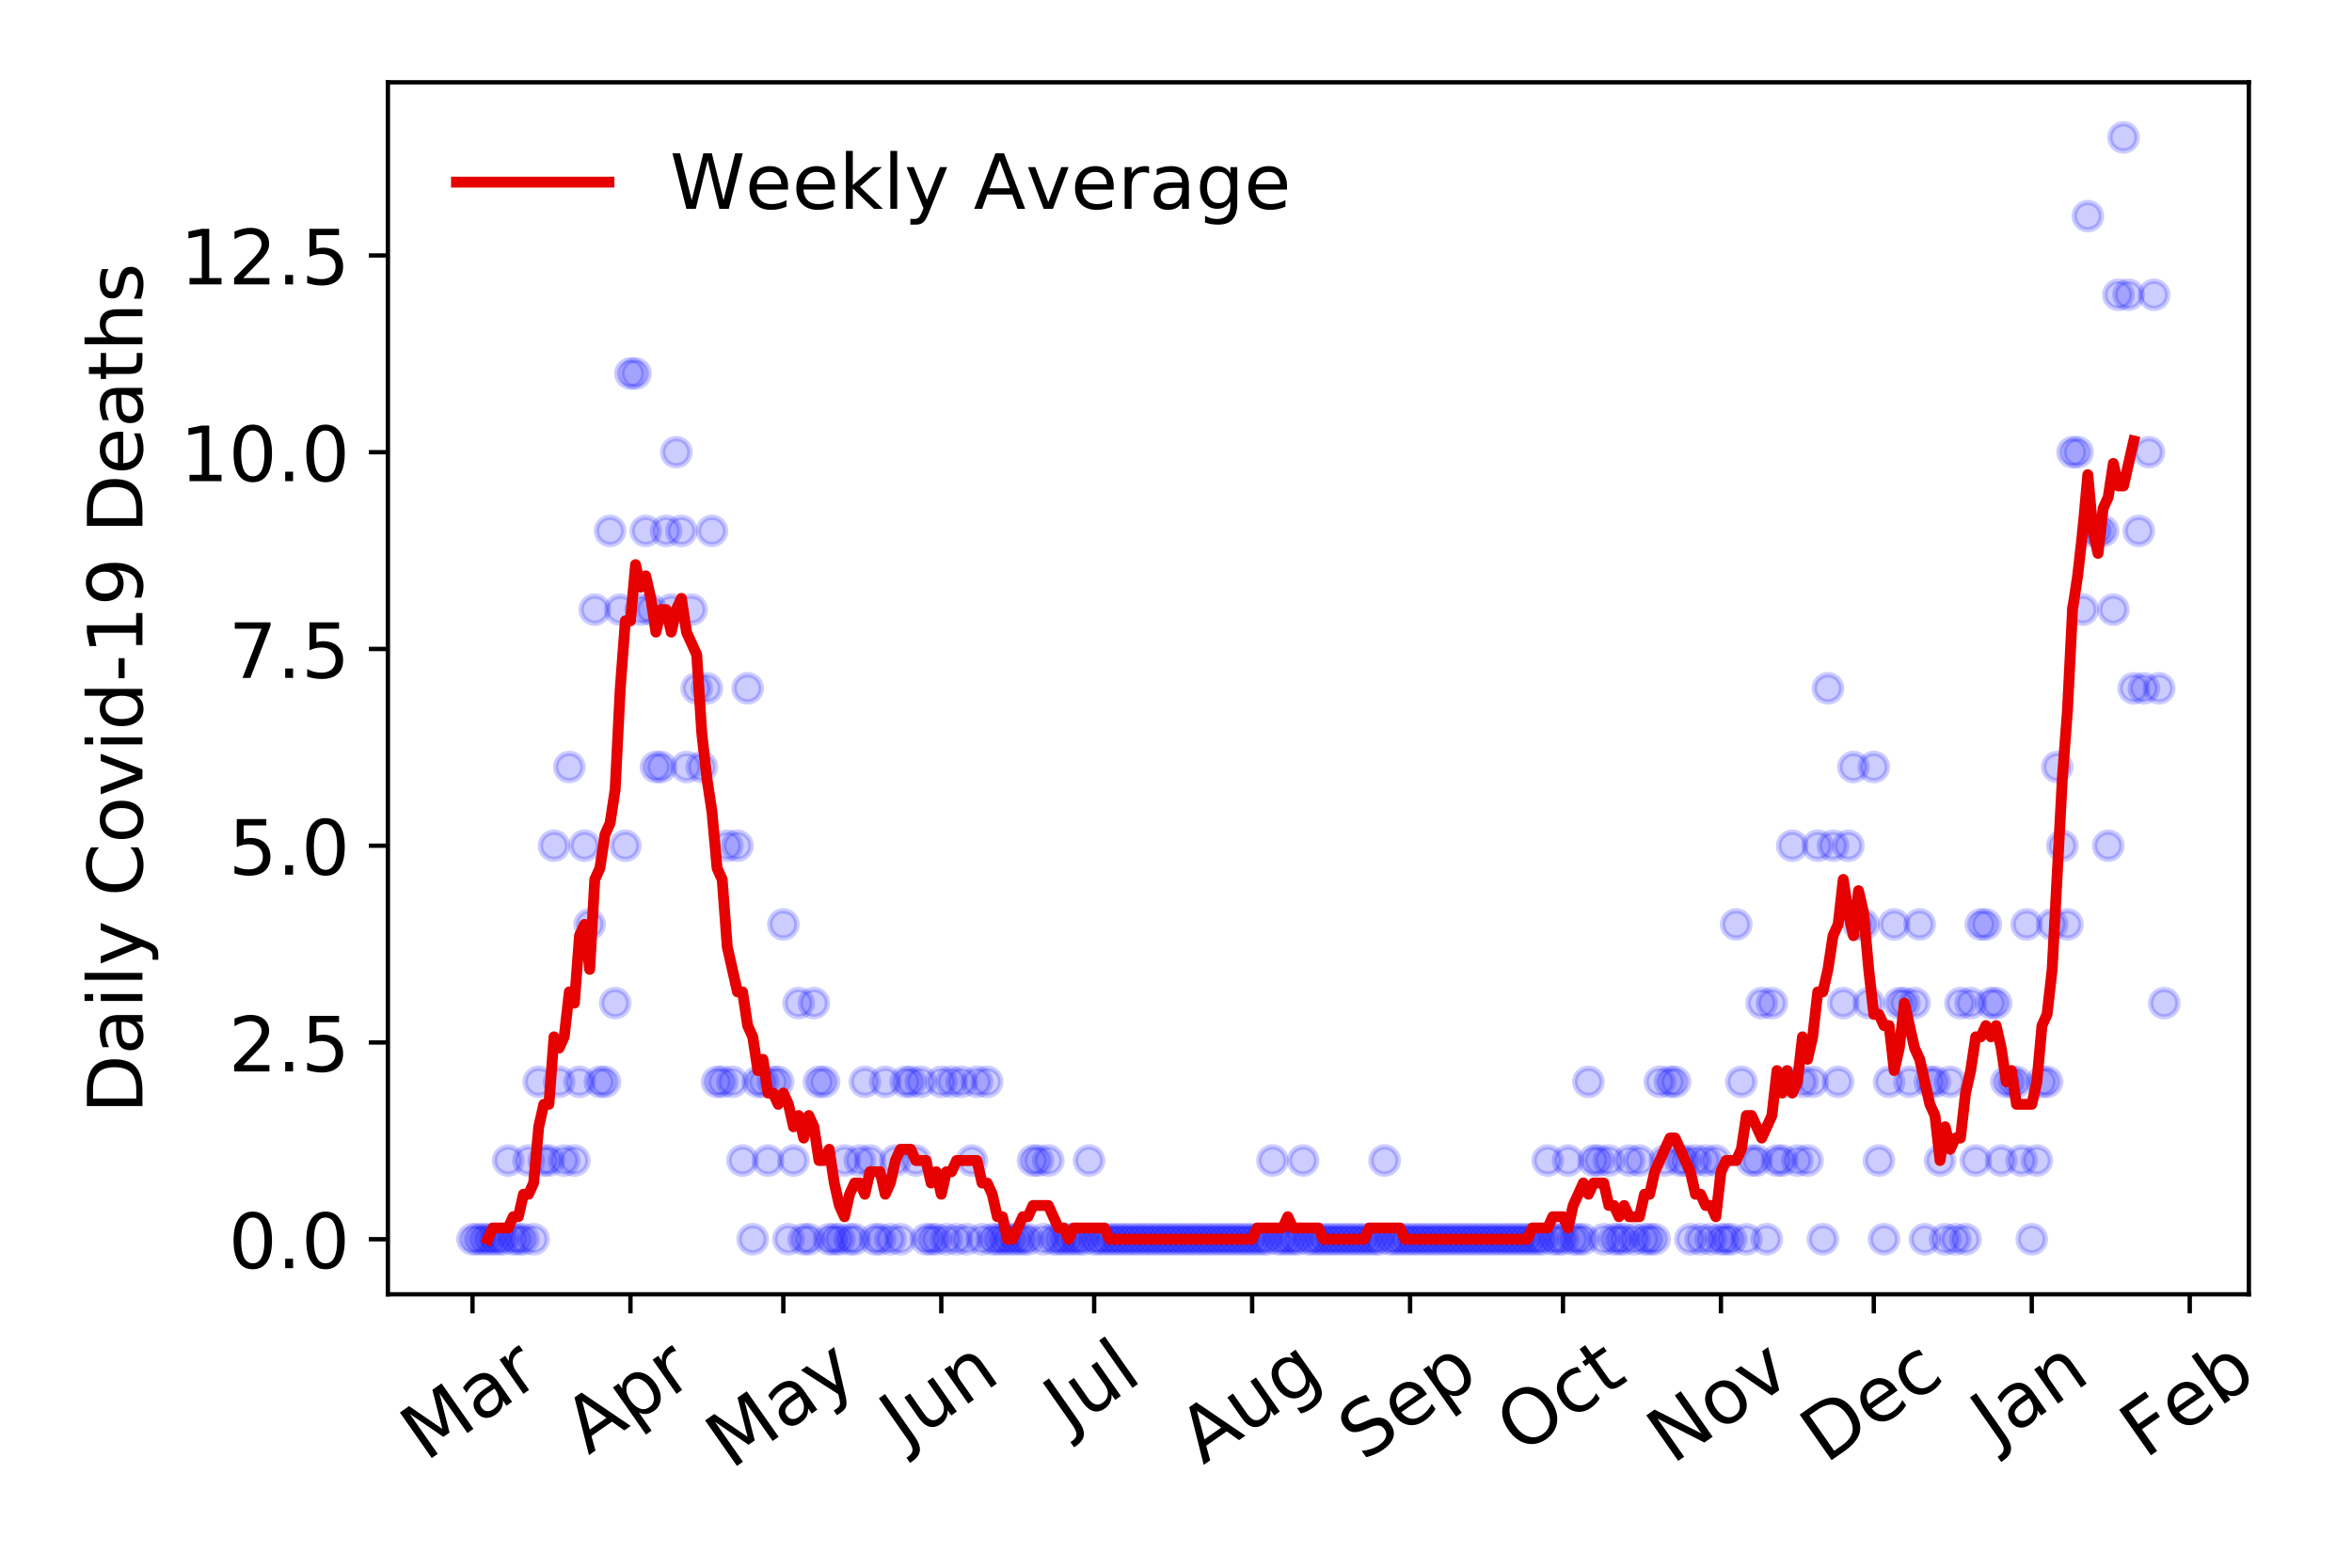 <?xml version="1.0" encoding="utf-8" standalone="no"?>
<!DOCTYPE svg PUBLIC "-//W3C//DTD SVG 1.1//EN"
  "http://www.w3.org/Graphics/SVG/1.1/DTD/svg11.dtd">
<!-- Created with matplotlib (https://matplotlib.org/) -->
<svg height="288pt" version="1.1" viewBox="0 0 432 288" width="432pt" xmlns="http://www.w3.org/2000/svg" xmlns:xlink="http://www.w3.org/1999/xlink">
 <defs>
  <style type="text/css">
*{stroke-linecap:butt;stroke-linejoin:round;}
  </style>
 </defs>
 <g id="figure_1">
  <g id="patch_1">
   <path d="M 0 288 
L 432 288 
L 432 0 
L 0 0 
z
" style="fill:#ffffff;"/>
  </g>
  <g id="axes_1">
   <g id="patch_2">
    <path d="M 71.245 237.778 
L 413.055 237.778 
L 413.055 15.12 
L 71.245 15.12 
z
" style="fill:#ffffff;"/>
   </g>
   <g id="matplotlib.axis_1">
    <g id="xtick_1">
     <g id="line2d_1">
      <defs>
       <path d="M 0 0 
L 0 3.5 
" id="m277ab50884" style="stroke:#000000;stroke-width:0.8;"/>
      </defs>
      <g>
       <use style="stroke:#000000;stroke-width:0.8;" x="86.782" xlink:href="#m277ab50884" y="237.778"/>
      </g>
     </g>
     <g id="text_1">
      <!-- Mar -->
      <defs>
       <path d="M 9.812 72.906 
L 24.516 72.906 
L 43.109 23.297 
L 61.812 72.906 
L 76.516 72.906 
L 76.516 0 
L 66.891 0 
L 66.891 64.016 
L 48.094 14.016 
L 38.188 14.016 
L 19.391 64.016 
L 19.391 0 
L 9.812 0 
z
" id="DejaVuSans-77"/>
       <path d="M 34.281 27.484 
Q 23.391 27.484 19.188 25 
Q 14.984 22.516 14.984 16.5 
Q 14.984 11.719 18.141 8.906 
Q 21.297 6.109 26.703 6.109 
Q 34.188 6.109 38.703 11.406 
Q 43.219 16.703 43.219 25.484 
L 43.219 27.484 
z
M 52.203 31.203 
L 52.203 0 
L 43.219 0 
L 43.219 8.297 
Q 40.141 3.328 35.547 0.953 
Q 30.953 -1.422 24.312 -1.422 
Q 15.922 -1.422 10.953 3.297 
Q 6 8.016 6 15.922 
Q 6 25.141 12.172 29.828 
Q 18.359 34.516 30.609 34.516 
L 43.219 34.516 
L 43.219 35.406 
Q 43.219 41.609 39.141 45 
Q 35.062 48.391 27.688 48.391 
Q 23 48.391 18.547 47.266 
Q 14.109 46.141 10.016 43.891 
L 10.016 52.203 
Q 14.938 54.109 19.578 55.047 
Q 24.219 56 28.609 56 
Q 40.484 56 46.344 49.844 
Q 52.203 43.703 52.203 31.203 
z
" id="DejaVuSans-97"/>
       <path d="M 41.109 46.297 
Q 39.594 47.172 37.812 47.578 
Q 36.031 48 33.891 48 
Q 26.266 48 22.188 43.047 
Q 18.109 38.094 18.109 28.812 
L 18.109 0 
L 9.078 0 
L 9.078 54.688 
L 18.109 54.688 
L 18.109 46.188 
Q 20.953 51.172 25.484 53.578 
Q 30.031 56 36.531 56 
Q 37.453 56 38.578 55.875 
Q 39.703 55.766 41.062 55.516 
z
" id="DejaVuSans-114"/>
      </defs>
      <g transform="translate(78.179 268.643)rotate(-35)scale(0.14 -0.14)">
       <use xlink:href="#DejaVuSans-77"/>
       <use x="86.279" xlink:href="#DejaVuSans-97"/>
       <use x="147.559" xlink:href="#DejaVuSans-114"/>
      </g>
     </g>
    </g>
    <g id="xtick_2">
     <g id="line2d_2">
      <g>
       <use style="stroke:#000000;stroke-width:0.8;" x="115.796" xlink:href="#m277ab50884" y="237.778"/>
      </g>
     </g>
     <g id="text_2">
      <!-- Apr -->
      <defs>
       <path d="M 34.188 63.188 
L 20.797 26.906 
L 47.609 26.906 
z
M 28.609 72.906 
L 39.797 72.906 
L 67.578 0 
L 57.328 0 
L 50.688 18.703 
L 17.828 18.703 
L 11.188 0 
L 0.781 0 
z
" id="DejaVuSans-65"/>
       <path d="M 18.109 8.203 
L 18.109 -20.797 
L 9.078 -20.797 
L 9.078 54.688 
L 18.109 54.688 
L 18.109 46.391 
Q 20.953 51.266 25.266 53.625 
Q 29.594 56 35.594 56 
Q 45.562 56 51.781 48.094 
Q 58.016 40.188 58.016 27.297 
Q 58.016 14.406 51.781 6.484 
Q 45.562 -1.422 35.594 -1.422 
Q 29.594 -1.422 25.266 0.953 
Q 20.953 3.328 18.109 8.203 
z
M 48.688 27.297 
Q 48.688 37.203 44.609 42.844 
Q 40.531 48.484 33.406 48.484 
Q 26.266 48.484 22.188 42.844 
Q 18.109 37.203 18.109 27.297 
Q 18.109 17.391 22.188 11.75 
Q 26.266 6.109 33.406 6.109 
Q 40.531 6.109 44.609 11.75 
Q 48.688 17.391 48.688 27.297 
z
" id="DejaVuSans-112"/>
      </defs>
      <g transform="translate(108.092 267.384)rotate(-35)scale(0.14 -0.14)">
       <use xlink:href="#DejaVuSans-65"/>
       <use x="68.408" xlink:href="#DejaVuSans-112"/>
       <use x="131.885" xlink:href="#DejaVuSans-114"/>
      </g>
     </g>
    </g>
    <g id="xtick_3">
     <g id="line2d_3">
      <g>
       <use style="stroke:#000000;stroke-width:0.8;" x="143.875" xlink:href="#m277ab50884" y="237.778"/>
      </g>
     </g>
     <g id="text_3">
      <!-- May -->
      <defs>
       <path d="M 32.172 -5.078 
Q 28.375 -14.844 24.75 -17.812 
Q 21.141 -20.797 15.094 -20.797 
L 7.906 -20.797 
L 7.906 -13.281 
L 13.188 -13.281 
Q 16.891 -13.281 18.938 -11.516 
Q 21 -9.766 23.484 -3.219 
L 25.094 0.875 
L 2.984 54.688 
L 12.5 54.688 
L 29.594 11.922 
L 46.688 54.688 
L 56.203 54.688 
z
" id="DejaVuSans-121"/>
      </defs>
      <g transform="translate(134.236 270.094)rotate(-35)scale(0.14 -0.14)">
       <use xlink:href="#DejaVuSans-77"/>
       <use x="86.279" xlink:href="#DejaVuSans-97"/>
       <use x="147.559" xlink:href="#DejaVuSans-121"/>
      </g>
     </g>
    </g>
    <g id="xtick_4">
     <g id="line2d_4">
      <g>
       <use style="stroke:#000000;stroke-width:0.8;" x="172.89" xlink:href="#m277ab50884" y="237.778"/>
      </g>
     </g>
     <g id="text_4">
      <!-- Jun -->
      <defs>
       <path d="M 9.812 72.906 
L 19.672 72.906 
L 19.672 5.078 
Q 19.672 -8.109 14.672 -14.062 
Q 9.672 -20.016 -1.422 -20.016 
L -5.172 -20.016 
L -5.172 -11.719 
L -2.094 -11.719 
Q 4.438 -11.719 7.125 -8.047 
Q 9.812 -4.391 9.812 5.078 
z
" id="DejaVuSans-74"/>
       <path d="M 8.5 21.578 
L 8.5 54.688 
L 17.484 54.688 
L 17.484 21.922 
Q 17.484 14.156 20.5 10.266 
Q 23.531 6.391 29.594 6.391 
Q 36.859 6.391 41.078 11.031 
Q 45.312 15.672 45.312 23.688 
L 45.312 54.688 
L 54.297 54.688 
L 54.297 0 
L 45.312 0 
L 45.312 8.406 
Q 42.047 3.422 37.719 1 
Q 33.406 -1.422 27.688 -1.422 
Q 18.266 -1.422 13.375 4.438 
Q 8.5 10.297 8.5 21.578 
z
M 31.109 56 
z
" id="DejaVuSans-117"/>
       <path d="M 54.891 33.016 
L 54.891 0 
L 45.906 0 
L 45.906 32.719 
Q 45.906 40.484 42.875 44.328 
Q 39.844 48.188 33.797 48.188 
Q 26.516 48.188 22.312 43.547 
Q 18.109 38.922 18.109 30.906 
L 18.109 0 
L 9.078 0 
L 9.078 54.688 
L 18.109 54.688 
L 18.109 46.188 
Q 21.344 51.125 25.703 53.562 
Q 30.078 56 35.797 56 
Q 45.219 56 50.047 50.172 
Q 54.891 44.344 54.891 33.016 
z
" id="DejaVuSans-110"/>
      </defs>
      <g transform="translate(166.146 266.039)rotate(-35)scale(0.14 -0.14)">
       <use xlink:href="#DejaVuSans-74"/>
       <use x="29.492" xlink:href="#DejaVuSans-117"/>
       <use x="92.871" xlink:href="#DejaVuSans-110"/>
      </g>
     </g>
    </g>
    <g id="xtick_5">
     <g id="line2d_5">
      <g>
       <use style="stroke:#000000;stroke-width:0.8;" x="200.968" xlink:href="#m277ab50884" y="237.778"/>
      </g>
     </g>
     <g id="text_5">
      <!-- Jul -->
      <defs>
       <path d="M 9.422 75.984 
L 18.406 75.984 
L 18.406 0 
L 9.422 0 
z
" id="DejaVuSans-108"/>
      </defs>
      <g transform="translate(196.265 263.181)rotate(-35)scale(0.14 -0.14)">
       <use xlink:href="#DejaVuSans-74"/>
       <use x="29.492" xlink:href="#DejaVuSans-117"/>
       <use x="92.871" xlink:href="#DejaVuSans-108"/>
      </g>
     </g>
    </g>
    <g id="xtick_6">
     <g id="line2d_6">
      <g>
       <use style="stroke:#000000;stroke-width:0.8;" x="229.983" xlink:href="#m277ab50884" y="237.778"/>
      </g>
     </g>
     <g id="text_6">
      <!-- Aug -->
      <defs>
       <path d="M 45.406 27.984 
Q 45.406 37.75 41.375 43.109 
Q 37.359 48.484 30.078 48.484 
Q 22.859 48.484 18.828 43.109 
Q 14.797 37.75 14.797 27.984 
Q 14.797 18.266 18.828 12.891 
Q 22.859 7.516 30.078 7.516 
Q 37.359 7.516 41.375 12.891 
Q 45.406 18.266 45.406 27.984 
z
M 54.391 6.781 
Q 54.391 -7.172 48.188 -13.984 
Q 42 -20.797 29.203 -20.797 
Q 24.469 -20.797 20.266 -20.094 
Q 16.062 -19.391 12.109 -17.922 
L 12.109 -9.188 
Q 16.062 -11.328 19.922 -12.344 
Q 23.781 -13.375 27.781 -13.375 
Q 36.625 -13.375 41.016 -8.766 
Q 45.406 -4.156 45.406 5.172 
L 45.406 9.625 
Q 42.625 4.781 38.281 2.391 
Q 33.938 0 27.875 0 
Q 17.828 0 11.672 7.656 
Q 5.516 15.328 5.516 27.984 
Q 5.516 40.672 11.672 48.328 
Q 17.828 56 27.875 56 
Q 33.938 56 38.281 53.609 
Q 42.625 51.219 45.406 46.391 
L 45.406 54.688 
L 54.391 54.688 
z
" id="DejaVuSans-103"/>
      </defs>
      <g transform="translate(221.002 269.172)rotate(-35)scale(0.14 -0.14)">
       <use xlink:href="#DejaVuSans-65"/>
       <use x="68.408" xlink:href="#DejaVuSans-117"/>
       <use x="131.787" xlink:href="#DejaVuSans-103"/>
      </g>
     </g>
    </g>
    <g id="xtick_7">
     <g id="line2d_7">
      <g>
       <use style="stroke:#000000;stroke-width:0.8;" x="258.997" xlink:href="#m277ab50884" y="237.778"/>
      </g>
     </g>
     <g id="text_7">
      <!-- Sep -->
      <defs>
       <path d="M 53.516 70.516 
L 53.516 60.891 
Q 47.906 63.578 42.922 64.891 
Q 37.938 66.219 33.297 66.219 
Q 25.25 66.219 20.875 63.094 
Q 16.5 59.969 16.5 54.203 
Q 16.5 49.359 19.406 46.891 
Q 22.312 44.438 30.422 42.922 
L 36.375 41.703 
Q 47.406 39.594 52.656 34.297 
Q 57.906 29 57.906 20.125 
Q 57.906 9.516 50.797 4.047 
Q 43.703 -1.422 29.984 -1.422 
Q 24.812 -1.422 18.969 -0.25 
Q 13.141 0.922 6.891 3.219 
L 6.891 13.375 
Q 12.891 10.016 18.656 8.297 
Q 24.422 6.594 29.984 6.594 
Q 38.422 6.594 43.016 9.906 
Q 47.609 13.234 47.609 19.391 
Q 47.609 24.75 44.312 27.781 
Q 41.016 30.812 33.5 32.328 
L 27.484 33.5 
Q 16.453 35.688 11.516 40.375 
Q 6.594 45.062 6.594 53.422 
Q 6.594 63.094 13.406 68.656 
Q 20.219 74.219 32.172 74.219 
Q 37.312 74.219 42.625 73.281 
Q 47.953 72.359 53.516 70.516 
z
" id="DejaVuSans-83"/>
       <path d="M 56.203 29.594 
L 56.203 25.203 
L 14.891 25.203 
Q 15.484 15.922 20.484 11.062 
Q 25.484 6.203 34.422 6.203 
Q 39.594 6.203 44.453 7.469 
Q 49.312 8.734 54.109 11.281 
L 54.109 2.781 
Q 49.266 0.734 44.188 -0.344 
Q 39.109 -1.422 33.891 -1.422 
Q 20.797 -1.422 13.156 6.188 
Q 5.516 13.812 5.516 26.812 
Q 5.516 40.234 12.766 48.109 
Q 20.016 56 32.328 56 
Q 43.359 56 49.781 48.891 
Q 56.203 41.797 56.203 29.594 
z
M 47.219 32.234 
Q 47.125 39.594 43.094 43.984 
Q 39.062 48.391 32.422 48.391 
Q 24.906 48.391 20.391 44.141 
Q 15.875 39.891 15.188 32.172 
z
" id="DejaVuSans-101"/>
      </defs>
      <g transform="translate(250.404 268.629)rotate(-35)scale(0.14 -0.14)">
       <use xlink:href="#DejaVuSans-83"/>
       <use x="63.477" xlink:href="#DejaVuSans-101"/>
       <use x="125" xlink:href="#DejaVuSans-112"/>
      </g>
     </g>
    </g>
    <g id="xtick_8">
     <g id="line2d_8">
      <g>
       <use style="stroke:#000000;stroke-width:0.8;" x="287.076" xlink:href="#m277ab50884" y="237.778"/>
      </g>
     </g>
     <g id="text_8">
      <!-- Oct -->
      <defs>
       <path d="M 39.406 66.219 
Q 28.656 66.219 22.328 58.203 
Q 16.016 50.203 16.016 36.375 
Q 16.016 22.609 22.328 14.594 
Q 28.656 6.594 39.406 6.594 
Q 50.141 6.594 56.422 14.594 
Q 62.703 22.609 62.703 36.375 
Q 62.703 50.203 56.422 58.203 
Q 50.141 66.219 39.406 66.219 
z
M 39.406 74.219 
Q 54.734 74.219 63.906 63.938 
Q 73.094 53.656 73.094 36.375 
Q 73.094 19.141 63.906 8.859 
Q 54.734 -1.422 39.406 -1.422 
Q 24.031 -1.422 14.812 8.828 
Q 5.609 19.094 5.609 36.375 
Q 5.609 53.656 14.812 63.938 
Q 24.031 74.219 39.406 74.219 
z
" id="DejaVuSans-79"/>
       <path d="M 48.781 52.594 
L 48.781 44.188 
Q 44.969 46.297 41.141 47.344 
Q 37.312 48.391 33.406 48.391 
Q 24.656 48.391 19.812 42.844 
Q 14.984 37.312 14.984 27.297 
Q 14.984 17.281 19.812 11.734 
Q 24.656 6.203 33.406 6.203 
Q 37.312 6.203 41.141 7.25 
Q 44.969 8.297 48.781 10.406 
L 48.781 2.094 
Q 45.016 0.344 40.984 -0.531 
Q 36.969 -1.422 32.422 -1.422 
Q 20.062 -1.422 12.781 6.344 
Q 5.516 14.109 5.516 27.297 
Q 5.516 40.672 12.859 48.328 
Q 20.219 56 33.016 56 
Q 37.156 56 41.109 55.141 
Q 45.062 54.297 48.781 52.594 
z
" id="DejaVuSans-99"/>
       <path d="M 18.312 70.219 
L 18.312 54.688 
L 36.812 54.688 
L 36.812 47.703 
L 18.312 47.703 
L 18.312 18.016 
Q 18.312 11.328 20.141 9.422 
Q 21.969 7.516 27.594 7.516 
L 36.812 7.516 
L 36.812 0 
L 27.594 0 
Q 17.188 0 13.234 3.875 
Q 9.281 7.766 9.281 18.016 
L 9.281 47.703 
L 2.688 47.703 
L 2.688 54.688 
L 9.281 54.688 
L 9.281 70.219 
z
" id="DejaVuSans-116"/>
      </defs>
      <g transform="translate(279.377 267.377)rotate(-35)scale(0.14 -0.14)">
       <use xlink:href="#DejaVuSans-79"/>
       <use x="78.711" xlink:href="#DejaVuSans-99"/>
       <use x="133.691" xlink:href="#DejaVuSans-116"/>
      </g>
     </g>
    </g>
    <g id="xtick_9">
     <g id="line2d_9">
      <g>
       <use style="stroke:#000000;stroke-width:0.8;" x="316.09" xlink:href="#m277ab50884" y="237.778"/>
      </g>
     </g>
     <g id="text_9">
      <!-- Nov -->
      <defs>
       <path d="M 9.812 72.906 
L 23.094 72.906 
L 55.422 11.922 
L 55.422 72.906 
L 64.984 72.906 
L 64.984 0 
L 51.703 0 
L 19.391 60.984 
L 19.391 0 
L 9.812 0 
z
" id="DejaVuSans-78"/>
       <path d="M 30.609 48.391 
Q 23.391 48.391 19.188 42.75 
Q 14.984 37.109 14.984 27.297 
Q 14.984 17.484 19.156 11.844 
Q 23.344 6.203 30.609 6.203 
Q 37.797 6.203 41.984 11.859 
Q 46.188 17.531 46.188 27.297 
Q 46.188 37.016 41.984 42.703 
Q 37.797 48.391 30.609 48.391 
z
M 30.609 56 
Q 42.328 56 49.016 48.375 
Q 55.719 40.766 55.719 27.297 
Q 55.719 13.875 49.016 6.219 
Q 42.328 -1.422 30.609 -1.422 
Q 18.844 -1.422 12.172 6.219 
Q 5.516 13.875 5.516 27.297 
Q 5.516 40.766 12.172 48.375 
Q 18.844 56 30.609 56 
z
" id="DejaVuSans-111"/>
       <path d="M 2.984 54.688 
L 12.5 54.688 
L 29.594 8.797 
L 46.688 54.688 
L 56.203 54.688 
L 35.688 0 
L 23.484 0 
z
" id="DejaVuSans-118"/>
      </defs>
      <g transform="translate(307.114 269.166)rotate(-35)scale(0.14 -0.14)">
       <use xlink:href="#DejaVuSans-78"/>
       <use x="74.805" xlink:href="#DejaVuSans-111"/>
       <use x="135.986" xlink:href="#DejaVuSans-118"/>
      </g>
     </g>
    </g>
    <g id="xtick_10">
     <g id="line2d_10">
      <g>
       <use style="stroke:#000000;stroke-width:0.8;" x="344.169" xlink:href="#m277ab50884" y="237.778"/>
      </g>
     </g>
     <g id="text_10">
      <!-- Dec -->
      <defs>
       <path d="M 19.672 64.797 
L 19.672 8.109 
L 31.594 8.109 
Q 46.688 8.109 53.688 14.938 
Q 60.688 21.781 60.688 36.531 
Q 60.688 51.172 53.688 57.984 
Q 46.688 64.797 31.594 64.797 
z
M 9.812 72.906 
L 30.078 72.906 
Q 51.266 72.906 61.172 64.094 
Q 71.094 55.281 71.094 36.531 
Q 71.094 17.672 61.125 8.828 
Q 51.172 0 30.078 0 
L 9.812 0 
z
" id="DejaVuSans-68"/>
      </defs>
      <g transform="translate(335.288 269.032)rotate(-35)scale(0.14 -0.14)">
       <use xlink:href="#DejaVuSans-68"/>
       <use x="77.002" xlink:href="#DejaVuSans-101"/>
       <use x="138.525" xlink:href="#DejaVuSans-99"/>
      </g>
     </g>
    </g>
    <g id="xtick_11">
     <g id="line2d_11">
      <g>
       <use style="stroke:#000000;stroke-width:0.8;" x="373.184" xlink:href="#m277ab50884" y="237.778"/>
      </g>
     </g>
     <g id="text_11">
      <!-- Jan -->
      <g transform="translate(366.56 265.871)rotate(-35)scale(0.14 -0.14)">
       <use xlink:href="#DejaVuSans-74"/>
       <use x="29.492" xlink:href="#DejaVuSans-97"/>
       <use x="90.771" xlink:href="#DejaVuSans-110"/>
      </g>
     </g>
    </g>
    <g id="xtick_12">
     <g id="line2d_12">
      <g>
       <use style="stroke:#000000;stroke-width:0.8;" x="402.198" xlink:href="#m277ab50884" y="237.778"/>
      </g>
     </g>
     <g id="text_12">
      <!-- Feb -->
      <defs>
       <path d="M 9.812 72.906 
L 51.703 72.906 
L 51.703 64.594 
L 19.672 64.594 
L 19.672 43.109 
L 48.578 43.109 
L 48.578 34.812 
L 19.672 34.812 
L 19.672 0 
L 9.812 0 
z
" id="DejaVuSans-70"/>
       <path d="M 48.688 27.297 
Q 48.688 37.203 44.609 42.844 
Q 40.531 48.484 33.406 48.484 
Q 26.266 48.484 22.188 42.844 
Q 18.109 37.203 18.109 27.297 
Q 18.109 17.391 22.188 11.75 
Q 26.266 6.109 33.406 6.109 
Q 40.531 6.109 44.609 11.75 
Q 48.688 17.391 48.688 27.297 
z
M 18.109 46.391 
Q 20.953 51.266 25.266 53.625 
Q 29.594 56 35.594 56 
Q 45.562 56 51.781 48.094 
Q 58.016 40.188 58.016 27.297 
Q 58.016 14.406 51.781 6.484 
Q 45.562 -1.422 35.594 -1.422 
Q 29.594 -1.422 25.266 0.953 
Q 20.953 3.328 18.109 8.203 
L 18.109 0 
L 9.078 0 
L 9.078 75.984 
L 18.109 75.984 
z
" id="DejaVuSans-98"/>
      </defs>
      <g transform="translate(393.952 268.143)rotate(-35)scale(0.14 -0.14)">
       <use xlink:href="#DejaVuSans-70"/>
       <use x="57.441" xlink:href="#DejaVuSans-101"/>
       <use x="118.965" xlink:href="#DejaVuSans-98"/>
      </g>
     </g>
    </g>
   </g>
   <g id="matplotlib.axis_2">
    <g id="ytick_1">
     <g id="line2d_13">
      <defs>
       <path d="M 0 0 
L -3.5 0 
" id="m5d03ee908d" style="stroke:#000000;stroke-width:0.8;"/>
      </defs>
      <g>
       <use style="stroke:#000000;stroke-width:0.8;" x="71.245" xlink:href="#m5d03ee908d" y="227.657"/>
      </g>
     </g>
     <g id="text_13">
      <!-- 0.0 -->
      <defs>
       <path d="M 31.781 66.406 
Q 24.172 66.406 20.328 58.906 
Q 16.5 51.422 16.5 36.375 
Q 16.5 21.391 20.328 13.891 
Q 24.172 6.391 31.781 6.391 
Q 39.453 6.391 43.281 13.891 
Q 47.125 21.391 47.125 36.375 
Q 47.125 51.422 43.281 58.906 
Q 39.453 66.406 31.781 66.406 
z
M 31.781 74.219 
Q 44.047 74.219 50.516 64.516 
Q 56.984 54.828 56.984 36.375 
Q 56.984 17.969 50.516 8.266 
Q 44.047 -1.422 31.781 -1.422 
Q 19.531 -1.422 13.062 8.266 
Q 6.594 17.969 6.594 36.375 
Q 6.594 54.828 13.062 64.516 
Q 19.531 74.219 31.781 74.219 
z
" id="DejaVuSans-48"/>
       <path d="M 10.688 12.406 
L 21 12.406 
L 21 0 
L 10.688 0 
z
" id="DejaVuSans-46"/>
      </defs>
      <g transform="translate(41.981 232.976)scale(0.14 -0.14)">
       <use xlink:href="#DejaVuSans-48"/>
       <use x="63.623" xlink:href="#DejaVuSans-46"/>
       <use x="95.41" xlink:href="#DejaVuSans-48"/>
      </g>
     </g>
    </g>
    <g id="ytick_2">
     <g id="line2d_14">
      <g>
       <use style="stroke:#000000;stroke-width:0.8;" x="71.245" xlink:href="#m5d03ee908d" y="191.512"/>
      </g>
     </g>
     <g id="text_14">
      <!-- 2.5 -->
      <defs>
       <path d="M 19.188 8.297 
L 53.609 8.297 
L 53.609 0 
L 7.328 0 
L 7.328 8.297 
Q 12.938 14.109 22.625 23.891 
Q 32.328 33.688 34.812 36.531 
Q 39.547 41.844 41.422 45.531 
Q 43.312 49.219 43.312 52.781 
Q 43.312 58.594 39.234 62.25 
Q 35.156 65.922 28.609 65.922 
Q 23.969 65.922 18.812 64.312 
Q 13.672 62.703 7.812 59.422 
L 7.812 69.391 
Q 13.766 71.781 18.938 73 
Q 24.125 74.219 28.422 74.219 
Q 39.75 74.219 46.484 68.547 
Q 53.219 62.891 53.219 53.422 
Q 53.219 48.922 51.531 44.891 
Q 49.859 40.875 45.406 35.406 
Q 44.188 33.984 37.641 27.219 
Q 31.109 20.453 19.188 8.297 
z
" id="DejaVuSans-50"/>
       <path d="M 10.797 72.906 
L 49.516 72.906 
L 49.516 64.594 
L 19.828 64.594 
L 19.828 46.734 
Q 21.969 47.469 24.109 47.828 
Q 26.266 48.188 28.422 48.188 
Q 40.625 48.188 47.75 41.5 
Q 54.891 34.812 54.891 23.391 
Q 54.891 11.625 47.562 5.094 
Q 40.234 -1.422 26.906 -1.422 
Q 22.312 -1.422 17.547 -0.641 
Q 12.797 0.141 7.719 1.703 
L 7.719 11.625 
Q 12.109 9.234 16.797 8.062 
Q 21.484 6.891 26.703 6.891 
Q 35.156 6.891 40.078 11.328 
Q 45.016 15.766 45.016 23.391 
Q 45.016 31 40.078 35.438 
Q 35.156 39.891 26.703 39.891 
Q 22.75 39.891 18.812 39.016 
Q 14.891 38.141 10.797 36.281 
z
" id="DejaVuSans-53"/>
      </defs>
      <g transform="translate(41.981 196.83)scale(0.14 -0.14)">
       <use xlink:href="#DejaVuSans-50"/>
       <use x="63.623" xlink:href="#DejaVuSans-46"/>
       <use x="95.41" xlink:href="#DejaVuSans-53"/>
      </g>
     </g>
    </g>
    <g id="ytick_3">
     <g id="line2d_15">
      <g>
       <use style="stroke:#000000;stroke-width:0.8;" x="71.245" xlink:href="#m5d03ee908d" y="155.366"/>
      </g>
     </g>
     <g id="text_15">
      <!-- 5.0 -->
      <g transform="translate(41.981 160.685)scale(0.14 -0.14)">
       <use xlink:href="#DejaVuSans-53"/>
       <use x="63.623" xlink:href="#DejaVuSans-46"/>
       <use x="95.41" xlink:href="#DejaVuSans-48"/>
      </g>
     </g>
    </g>
    <g id="ytick_4">
     <g id="line2d_16">
      <g>
       <use style="stroke:#000000;stroke-width:0.8;" x="71.245" xlink:href="#m5d03ee908d" y="119.22"/>
      </g>
     </g>
     <g id="text_16">
      <!-- 7.5 -->
      <defs>
       <path d="M 8.203 72.906 
L 55.078 72.906 
L 55.078 68.703 
L 28.609 0 
L 18.312 0 
L 43.219 64.594 
L 8.203 64.594 
z
" id="DejaVuSans-55"/>
      </defs>
      <g transform="translate(41.981 124.539)scale(0.14 -0.14)">
       <use xlink:href="#DejaVuSans-55"/>
       <use x="63.623" xlink:href="#DejaVuSans-46"/>
       <use x="95.41" xlink:href="#DejaVuSans-53"/>
      </g>
     </g>
    </g>
    <g id="ytick_5">
     <g id="line2d_17">
      <g>
       <use style="stroke:#000000;stroke-width:0.8;" x="71.245" xlink:href="#m5d03ee908d" y="83.074"/>
      </g>
     </g>
     <g id="text_17">
      <!-- 10.0 -->
      <defs>
       <path d="M 12.406 8.297 
L 28.516 8.297 
L 28.516 63.922 
L 10.984 60.406 
L 10.984 69.391 
L 28.422 72.906 
L 38.281 72.906 
L 38.281 8.297 
L 54.391 8.297 
L 54.391 0 
L 12.406 0 
z
" id="DejaVuSans-49"/>
      </defs>
      <g transform="translate(33.073 88.393)scale(0.14 -0.14)">
       <use xlink:href="#DejaVuSans-49"/>
       <use x="63.623" xlink:href="#DejaVuSans-48"/>
       <use x="127.246" xlink:href="#DejaVuSans-46"/>
       <use x="159.033" xlink:href="#DejaVuSans-48"/>
      </g>
     </g>
    </g>
    <g id="ytick_6">
     <g id="line2d_18">
      <g>
       <use style="stroke:#000000;stroke-width:0.8;" x="71.245" xlink:href="#m5d03ee908d" y="46.928"/>
      </g>
     </g>
     <g id="text_18">
      <!-- 12.5 -->
      <g transform="translate(33.073 52.247)scale(0.14 -0.14)">
       <use xlink:href="#DejaVuSans-49"/>
       <use x="63.623" xlink:href="#DejaVuSans-50"/>
       <use x="127.246" xlink:href="#DejaVuSans-46"/>
       <use x="159.033" xlink:href="#DejaVuSans-53"/>
      </g>
     </g>
    </g>
    <g id="text_19">
     <!-- Daily Covid-19 Deaths -->
     <defs>
      <path d="M 9.422 54.688 
L 18.406 54.688 
L 18.406 0 
L 9.422 0 
z
M 9.422 75.984 
L 18.406 75.984 
L 18.406 64.594 
L 9.422 64.594 
z
" id="DejaVuSans-105"/>
      <path id="DejaVuSans-32"/>
      <path d="M 64.406 67.281 
L 64.406 56.891 
Q 59.422 61.531 53.781 63.812 
Q 48.141 66.109 41.797 66.109 
Q 29.297 66.109 22.656 58.469 
Q 16.016 50.828 16.016 36.375 
Q 16.016 21.969 22.656 14.328 
Q 29.297 6.688 41.797 6.688 
Q 48.141 6.688 53.781 8.984 
Q 59.422 11.281 64.406 15.922 
L 64.406 5.609 
Q 59.234 2.094 53.438 0.328 
Q 47.656 -1.422 41.219 -1.422 
Q 24.656 -1.422 15.125 8.703 
Q 5.609 18.844 5.609 36.375 
Q 5.609 53.953 15.125 64.078 
Q 24.656 74.219 41.219 74.219 
Q 47.75 74.219 53.531 72.484 
Q 59.328 70.75 64.406 67.281 
z
" id="DejaVuSans-67"/>
      <path d="M 45.406 46.391 
L 45.406 75.984 
L 54.391 75.984 
L 54.391 0 
L 45.406 0 
L 45.406 8.203 
Q 42.578 3.328 38.25 0.953 
Q 33.938 -1.422 27.875 -1.422 
Q 17.969 -1.422 11.734 6.484 
Q 5.516 14.406 5.516 27.297 
Q 5.516 40.188 11.734 48.094 
Q 17.969 56 27.875 56 
Q 33.938 56 38.25 53.625 
Q 42.578 51.266 45.406 46.391 
z
M 14.797 27.297 
Q 14.797 17.391 18.875 11.75 
Q 22.953 6.109 30.078 6.109 
Q 37.203 6.109 41.297 11.75 
Q 45.406 17.391 45.406 27.297 
Q 45.406 37.203 41.297 42.844 
Q 37.203 48.484 30.078 48.484 
Q 22.953 48.484 18.875 42.844 
Q 14.797 37.203 14.797 27.297 
z
" id="DejaVuSans-100"/>
      <path d="M 4.891 31.391 
L 31.203 31.391 
L 31.203 23.391 
L 4.891 23.391 
z
" id="DejaVuSans-45"/>
      <path d="M 10.984 1.516 
L 10.984 10.5 
Q 14.703 8.734 18.5 7.812 
Q 22.312 6.891 25.984 6.891 
Q 35.75 6.891 40.891 13.453 
Q 46.047 20.016 46.781 33.406 
Q 43.953 29.203 39.594 26.953 
Q 35.25 24.703 29.984 24.703 
Q 19.047 24.703 12.672 31.312 
Q 6.297 37.938 6.297 49.422 
Q 6.297 60.641 12.938 67.422 
Q 19.578 74.219 30.609 74.219 
Q 43.266 74.219 49.922 64.516 
Q 56.594 54.828 56.594 36.375 
Q 56.594 19.141 48.406 8.859 
Q 40.234 -1.422 26.422 -1.422 
Q 22.703 -1.422 18.891 -0.688 
Q 15.094 0.047 10.984 1.516 
z
M 30.609 32.422 
Q 37.25 32.422 41.125 36.953 
Q 45.016 41.5 45.016 49.422 
Q 45.016 57.281 41.125 61.844 
Q 37.25 66.406 30.609 66.406 
Q 23.969 66.406 20.094 61.844 
Q 16.219 57.281 16.219 49.422 
Q 16.219 41.5 20.094 36.953 
Q 23.969 32.422 30.609 32.422 
z
" id="DejaVuSans-57"/>
      <path d="M 54.891 33.016 
L 54.891 0 
L 45.906 0 
L 45.906 32.719 
Q 45.906 40.484 42.875 44.328 
Q 39.844 48.188 33.797 48.188 
Q 26.516 48.188 22.312 43.547 
Q 18.109 38.922 18.109 30.906 
L 18.109 0 
L 9.078 0 
L 9.078 75.984 
L 18.109 75.984 
L 18.109 46.188 
Q 21.344 51.125 25.703 53.562 
Q 30.078 56 35.797 56 
Q 45.219 56 50.047 50.172 
Q 54.891 44.344 54.891 33.016 
z
" id="DejaVuSans-104"/>
      <path d="M 44.281 53.078 
L 44.281 44.578 
Q 40.484 46.531 36.375 47.5 
Q 32.281 48.484 27.875 48.484 
Q 21.188 48.484 17.844 46.438 
Q 14.5 44.391 14.5 40.281 
Q 14.5 37.156 16.891 35.375 
Q 19.281 33.594 26.516 31.984 
L 29.594 31.297 
Q 39.156 29.25 43.188 25.516 
Q 47.219 21.781 47.219 15.094 
Q 47.219 7.469 41.188 3.016 
Q 35.156 -1.422 24.609 -1.422 
Q 20.219 -1.422 15.453 -0.562 
Q 10.688 0.297 5.422 2 
L 5.422 11.281 
Q 10.406 8.688 15.234 7.391 
Q 20.062 6.109 24.812 6.109 
Q 31.156 6.109 34.562 8.281 
Q 37.984 10.453 37.984 14.406 
Q 37.984 18.062 35.516 20.016 
Q 33.062 21.969 24.703 23.781 
L 21.578 24.516 
Q 13.234 26.266 9.516 29.906 
Q 5.812 33.547 5.812 39.891 
Q 5.812 47.609 11.281 51.797 
Q 16.75 56 26.812 56 
Q 31.781 56 36.172 55.266 
Q 40.578 54.547 44.281 53.078 
z
" id="DejaVuSans-115"/>
     </defs>
     <g transform="translate(26.162 204.56)rotate(-90)scale(0.14 -0.14)">
      <use xlink:href="#DejaVuSans-68"/>
      <use x="77.002" xlink:href="#DejaVuSans-97"/>
      <use x="138.281" xlink:href="#DejaVuSans-105"/>
      <use x="166.064" xlink:href="#DejaVuSans-108"/>
      <use x="193.848" xlink:href="#DejaVuSans-121"/>
      <use x="253.027" xlink:href="#DejaVuSans-32"/>
      <use x="284.814" xlink:href="#DejaVuSans-67"/>
      <use x="354.639" xlink:href="#DejaVuSans-111"/>
      <use x="415.82" xlink:href="#DejaVuSans-118"/>
      <use x="475" xlink:href="#DejaVuSans-105"/>
      <use x="502.783" xlink:href="#DejaVuSans-100"/>
      <use x="566.26" xlink:href="#DejaVuSans-45"/>
      <use x="602.344" xlink:href="#DejaVuSans-49"/>
      <use x="665.967" xlink:href="#DejaVuSans-57"/>
      <use x="729.59" xlink:href="#DejaVuSans-32"/>
      <use x="761.377" xlink:href="#DejaVuSans-68"/>
      <use x="838.379" xlink:href="#DejaVuSans-101"/>
      <use x="899.902" xlink:href="#DejaVuSans-97"/>
      <use x="961.182" xlink:href="#DejaVuSans-116"/>
      <use x="1000.391" xlink:href="#DejaVuSans-104"/>
      <use x="1063.77" xlink:href="#DejaVuSans-115"/>
     </g>
    </g>
   </g>
   <g id="line2d_19">
    <defs>
     <path d="M 0 2.5 
C 0.663 2.5 1.299 2.237 1.768 1.768 
C 2.237 1.299 2.5 0.663 2.5 0 
C 2.5 -0.663 2.237 -1.299 1.768 -1.768 
C 1.299 -2.237 0.663 -2.5 0 -2.5 
C -0.663 -2.5 -1.299 -2.237 -1.768 -1.768 
C -2.237 -1.299 -2.5 -0.663 -2.5 0 
C -2.5 0.663 -2.237 1.299 -1.768 1.768 
C -1.299 2.237 -0.663 2.5 0 2.5 
z
" id="mc59832704b" style="stroke:#0000ff;stroke-opacity:0.2;"/>
    </defs>
    <g clip-path="url(#p4d9887a375)">
     <use style="fill:#0000ff;fill-opacity:0.2;stroke:#0000ff;stroke-opacity:0.2;" x="86.782" xlink:href="#mc59832704b" y="227.657"/>
     <use style="fill:#0000ff;fill-opacity:0.2;stroke:#0000ff;stroke-opacity:0.2;" x="87.718" xlink:href="#mc59832704b" y="227.657"/>
     <use style="fill:#0000ff;fill-opacity:0.2;stroke:#0000ff;stroke-opacity:0.2;" x="88.654" xlink:href="#mc59832704b" y="227.657"/>
     <use style="fill:#0000ff;fill-opacity:0.2;stroke:#0000ff;stroke-opacity:0.2;" x="89.59" xlink:href="#mc59832704b" y="227.657"/>
     <use style="fill:#0000ff;fill-opacity:0.2;stroke:#0000ff;stroke-opacity:0.2;" x="90.526" xlink:href="#mc59832704b" y="227.657"/>
     <use style="fill:#0000ff;fill-opacity:0.2;stroke:#0000ff;stroke-opacity:0.2;" x="91.462" xlink:href="#mc59832704b" y="227.657"/>
     <use style="fill:#0000ff;fill-opacity:0.2;stroke:#0000ff;stroke-opacity:0.2;" x="92.398" xlink:href="#mc59832704b" y="227.657"/>
     <use style="fill:#0000ff;fill-opacity:0.2;stroke:#0000ff;stroke-opacity:0.2;" x="93.333" xlink:href="#mc59832704b" y="213.199"/>
     <use style="fill:#0000ff;fill-opacity:0.2;stroke:#0000ff;stroke-opacity:0.2;" x="94.269" xlink:href="#mc59832704b" y="227.657"/>
     <use style="fill:#0000ff;fill-opacity:0.2;stroke:#0000ff;stroke-opacity:0.2;" x="95.205" xlink:href="#mc59832704b" y="227.657"/>
     <use style="fill:#0000ff;fill-opacity:0.2;stroke:#0000ff;stroke-opacity:0.2;" x="96.141" xlink:href="#mc59832704b" y="227.657"/>
     <use style="fill:#0000ff;fill-opacity:0.2;stroke:#0000ff;stroke-opacity:0.2;" x="97.077" xlink:href="#mc59832704b" y="213.199"/>
     <use style="fill:#0000ff;fill-opacity:0.2;stroke:#0000ff;stroke-opacity:0.2;" x="98.013" xlink:href="#mc59832704b" y="227.657"/>
     <use style="fill:#0000ff;fill-opacity:0.2;stroke:#0000ff;stroke-opacity:0.2;" x="98.949" xlink:href="#mc59832704b" y="198.741"/>
     <use style="fill:#0000ff;fill-opacity:0.2;stroke:#0000ff;stroke-opacity:0.2;" x="99.885" xlink:href="#mc59832704b" y="213.199"/>
     <use style="fill:#0000ff;fill-opacity:0.2;stroke:#0000ff;stroke-opacity:0.2;" x="100.821" xlink:href="#mc59832704b" y="213.199"/>
     <use style="fill:#0000ff;fill-opacity:0.2;stroke:#0000ff;stroke-opacity:0.2;" x="101.757" xlink:href="#mc59832704b" y="155.366"/>
     <use style="fill:#0000ff;fill-opacity:0.2;stroke:#0000ff;stroke-opacity:0.2;" x="102.693" xlink:href="#mc59832704b" y="198.741"/>
     <use style="fill:#0000ff;fill-opacity:0.2;stroke:#0000ff;stroke-opacity:0.2;" x="103.629" xlink:href="#mc59832704b" y="213.199"/>
     <use style="fill:#0000ff;fill-opacity:0.2;stroke:#0000ff;stroke-opacity:0.2;" x="104.565" xlink:href="#mc59832704b" y="140.907"/>
     <use style="fill:#0000ff;fill-opacity:0.2;stroke:#0000ff;stroke-opacity:0.2;" x="105.501" xlink:href="#mc59832704b" y="213.199"/>
     <use style="fill:#0000ff;fill-opacity:0.2;stroke:#0000ff;stroke-opacity:0.2;" x="106.437" xlink:href="#mc59832704b" y="198.741"/>
     <use style="fill:#0000ff;fill-opacity:0.2;stroke:#0000ff;stroke-opacity:0.2;" x="107.373" xlink:href="#mc59832704b" y="155.366"/>
     <use style="fill:#0000ff;fill-opacity:0.2;stroke:#0000ff;stroke-opacity:0.2;" x="108.309" xlink:href="#mc59832704b" y="169.824"/>
     <use style="fill:#0000ff;fill-opacity:0.2;stroke:#0000ff;stroke-opacity:0.2;" x="109.245" xlink:href="#mc59832704b" y="111.991"/>
     <use style="fill:#0000ff;fill-opacity:0.2;stroke:#0000ff;stroke-opacity:0.2;" x="110.181" xlink:href="#mc59832704b" y="198.741"/>
     <use style="fill:#0000ff;fill-opacity:0.2;stroke:#0000ff;stroke-opacity:0.2;" x="111.117" xlink:href="#mc59832704b" y="198.741"/>
     <use style="fill:#0000ff;fill-opacity:0.2;stroke:#0000ff;stroke-opacity:0.2;" x="112.053" xlink:href="#mc59832704b" y="97.532"/>
     <use style="fill:#0000ff;fill-opacity:0.2;stroke:#0000ff;stroke-opacity:0.2;" x="112.989" xlink:href="#mc59832704b" y="184.282"/>
     <use style="fill:#0000ff;fill-opacity:0.2;stroke:#0000ff;stroke-opacity:0.2;" x="113.924" xlink:href="#mc59832704b" y="111.991"/>
     <use style="fill:#0000ff;fill-opacity:0.2;stroke:#0000ff;stroke-opacity:0.2;" x="114.86" xlink:href="#mc59832704b" y="155.366"/>
     <use style="fill:#0000ff;fill-opacity:0.2;stroke:#0000ff;stroke-opacity:0.2;" x="115.796" xlink:href="#mc59832704b" y="68.616"/>
     <use style="fill:#0000ff;fill-opacity:0.2;stroke:#0000ff;stroke-opacity:0.2;" x="116.732" xlink:href="#mc59832704b" y="68.616"/>
     <use style="fill:#0000ff;fill-opacity:0.2;stroke:#0000ff;stroke-opacity:0.2;" x="117.668" xlink:href="#mc59832704b" y="111.991"/>
     <use style="fill:#0000ff;fill-opacity:0.2;stroke:#0000ff;stroke-opacity:0.2;" x="118.604" xlink:href="#mc59832704b" y="97.532"/>
     <use style="fill:#0000ff;fill-opacity:0.2;stroke:#0000ff;stroke-opacity:0.2;" x="119.54" xlink:href="#mc59832704b" y="111.991"/>
     <use style="fill:#0000ff;fill-opacity:0.2;stroke:#0000ff;stroke-opacity:0.2;" x="120.476" xlink:href="#mc59832704b" y="140.907"/>
     <use style="fill:#0000ff;fill-opacity:0.2;stroke:#0000ff;stroke-opacity:0.2;" x="121.412" xlink:href="#mc59832704b" y="140.907"/>
     <use style="fill:#0000ff;fill-opacity:0.2;stroke:#0000ff;stroke-opacity:0.2;" x="122.348" xlink:href="#mc59832704b" y="97.532"/>
     <use style="fill:#0000ff;fill-opacity:0.2;stroke:#0000ff;stroke-opacity:0.2;" x="123.284" xlink:href="#mc59832704b" y="111.991"/>
     <use style="fill:#0000ff;fill-opacity:0.2;stroke:#0000ff;stroke-opacity:0.2;" x="124.22" xlink:href="#mc59832704b" y="83.074"/>
     <use style="fill:#0000ff;fill-opacity:0.2;stroke:#0000ff;stroke-opacity:0.2;" x="125.156" xlink:href="#mc59832704b" y="97.532"/>
     <use style="fill:#0000ff;fill-opacity:0.2;stroke:#0000ff;stroke-opacity:0.2;" x="126.092" xlink:href="#mc59832704b" y="140.907"/>
     <use style="fill:#0000ff;fill-opacity:0.2;stroke:#0000ff;stroke-opacity:0.2;" x="127.028" xlink:href="#mc59832704b" y="111.991"/>
     <use style="fill:#0000ff;fill-opacity:0.2;stroke:#0000ff;stroke-opacity:0.2;" x="127.964" xlink:href="#mc59832704b" y="126.449"/>
     <use style="fill:#0000ff;fill-opacity:0.2;stroke:#0000ff;stroke-opacity:0.2;" x="128.9" xlink:href="#mc59832704b" y="140.907"/>
     <use style="fill:#0000ff;fill-opacity:0.2;stroke:#0000ff;stroke-opacity:0.2;" x="129.836" xlink:href="#mc59832704b" y="126.449"/>
     <use style="fill:#0000ff;fill-opacity:0.2;stroke:#0000ff;stroke-opacity:0.2;" x="130.772" xlink:href="#mc59832704b" y="97.532"/>
     <use style="fill:#0000ff;fill-opacity:0.2;stroke:#0000ff;stroke-opacity:0.2;" x="131.708" xlink:href="#mc59832704b" y="198.741"/>
     <use style="fill:#0000ff;fill-opacity:0.2;stroke:#0000ff;stroke-opacity:0.2;" x="132.644" xlink:href="#mc59832704b" y="198.741"/>
     <use style="fill:#0000ff;fill-opacity:0.2;stroke:#0000ff;stroke-opacity:0.2;" x="133.579" xlink:href="#mc59832704b" y="155.366"/>
     <use style="fill:#0000ff;fill-opacity:0.2;stroke:#0000ff;stroke-opacity:0.2;" x="134.515" xlink:href="#mc59832704b" y="198.741"/>
     <use style="fill:#0000ff;fill-opacity:0.2;stroke:#0000ff;stroke-opacity:0.2;" x="135.451" xlink:href="#mc59832704b" y="155.366"/>
     <use style="fill:#0000ff;fill-opacity:0.2;stroke:#0000ff;stroke-opacity:0.2;" x="136.387" xlink:href="#mc59832704b" y="213.199"/>
     <use style="fill:#0000ff;fill-opacity:0.2;stroke:#0000ff;stroke-opacity:0.2;" x="137.323" xlink:href="#mc59832704b" y="126.449"/>
     <use style="fill:#0000ff;fill-opacity:0.2;stroke:#0000ff;stroke-opacity:0.2;" x="138.259" xlink:href="#mc59832704b" y="227.657"/>
     <use style="fill:#0000ff;fill-opacity:0.2;stroke:#0000ff;stroke-opacity:0.2;" x="139.195" xlink:href="#mc59832704b" y="198.741"/>
     <use style="fill:#0000ff;fill-opacity:0.2;stroke:#0000ff;stroke-opacity:0.2;" x="140.131" xlink:href="#mc59832704b" y="198.741"/>
     <use style="fill:#0000ff;fill-opacity:0.2;stroke:#0000ff;stroke-opacity:0.2;" x="141.067" xlink:href="#mc59832704b" y="213.199"/>
     <use style="fill:#0000ff;fill-opacity:0.2;stroke:#0000ff;stroke-opacity:0.2;" x="142.003" xlink:href="#mc59832704b" y="198.741"/>
     <use style="fill:#0000ff;fill-opacity:0.2;stroke:#0000ff;stroke-opacity:0.2;" x="142.939" xlink:href="#mc59832704b" y="198.741"/>
     <use style="fill:#0000ff;fill-opacity:0.2;stroke:#0000ff;stroke-opacity:0.2;" x="143.875" xlink:href="#mc59832704b" y="169.824"/>
     <use style="fill:#0000ff;fill-opacity:0.2;stroke:#0000ff;stroke-opacity:0.2;" x="144.811" xlink:href="#mc59832704b" y="227.657"/>
     <use style="fill:#0000ff;fill-opacity:0.2;stroke:#0000ff;stroke-opacity:0.2;" x="145.747" xlink:href="#mc59832704b" y="213.199"/>
     <use style="fill:#0000ff;fill-opacity:0.2;stroke:#0000ff;stroke-opacity:0.2;" x="146.683" xlink:href="#mc59832704b" y="184.282"/>
     <use style="fill:#0000ff;fill-opacity:0.2;stroke:#0000ff;stroke-opacity:0.2;" x="147.619" xlink:href="#mc59832704b" y="227.657"/>
     <use style="fill:#0000ff;fill-opacity:0.2;stroke:#0000ff;stroke-opacity:0.2;" x="148.555" xlink:href="#mc59832704b" y="227.657"/>
     <use style="fill:#0000ff;fill-opacity:0.2;stroke:#0000ff;stroke-opacity:0.2;" x="149.491" xlink:href="#mc59832704b" y="184.282"/>
     <use style="fill:#0000ff;fill-opacity:0.2;stroke:#0000ff;stroke-opacity:0.2;" x="150.427" xlink:href="#mc59832704b" y="198.741"/>
     <use style="fill:#0000ff;fill-opacity:0.2;stroke:#0000ff;stroke-opacity:0.2;" x="151.363" xlink:href="#mc59832704b" y="198.741"/>
     <use style="fill:#0000ff;fill-opacity:0.2;stroke:#0000ff;stroke-opacity:0.2;" x="152.299" xlink:href="#mc59832704b" y="227.657"/>
     <use style="fill:#0000ff;fill-opacity:0.2;stroke:#0000ff;stroke-opacity:0.2;" x="153.235" xlink:href="#mc59832704b" y="227.657"/>
     <use style="fill:#0000ff;fill-opacity:0.2;stroke:#0000ff;stroke-opacity:0.2;" x="154.17" xlink:href="#mc59832704b" y="227.657"/>
     <use style="fill:#0000ff;fill-opacity:0.2;stroke:#0000ff;stroke-opacity:0.2;" x="155.106" xlink:href="#mc59832704b" y="213.199"/>
     <use style="fill:#0000ff;fill-opacity:0.2;stroke:#0000ff;stroke-opacity:0.2;" x="156.042" xlink:href="#mc59832704b" y="227.657"/>
     <use style="fill:#0000ff;fill-opacity:0.2;stroke:#0000ff;stroke-opacity:0.2;" x="156.978" xlink:href="#mc59832704b" y="227.657"/>
     <use style="fill:#0000ff;fill-opacity:0.2;stroke:#0000ff;stroke-opacity:0.2;" x="157.914" xlink:href="#mc59832704b" y="213.199"/>
     <use style="fill:#0000ff;fill-opacity:0.2;stroke:#0000ff;stroke-opacity:0.2;" x="158.85" xlink:href="#mc59832704b" y="198.741"/>
     <use style="fill:#0000ff;fill-opacity:0.2;stroke:#0000ff;stroke-opacity:0.2;" x="159.786" xlink:href="#mc59832704b" y="213.199"/>
     <use style="fill:#0000ff;fill-opacity:0.2;stroke:#0000ff;stroke-opacity:0.2;" x="160.722" xlink:href="#mc59832704b" y="227.657"/>
     <use style="fill:#0000ff;fill-opacity:0.2;stroke:#0000ff;stroke-opacity:0.2;" x="161.658" xlink:href="#mc59832704b" y="227.657"/>
     <use style="fill:#0000ff;fill-opacity:0.2;stroke:#0000ff;stroke-opacity:0.2;" x="162.594" xlink:href="#mc59832704b" y="198.741"/>
     <use style="fill:#0000ff;fill-opacity:0.2;stroke:#0000ff;stroke-opacity:0.2;" x="163.53" xlink:href="#mc59832704b" y="227.657"/>
     <use style="fill:#0000ff;fill-opacity:0.2;stroke:#0000ff;stroke-opacity:0.2;" x="164.466" xlink:href="#mc59832704b" y="213.199"/>
     <use style="fill:#0000ff;fill-opacity:0.2;stroke:#0000ff;stroke-opacity:0.2;" x="165.402" xlink:href="#mc59832704b" y="227.657"/>
     <use style="fill:#0000ff;fill-opacity:0.2;stroke:#0000ff;stroke-opacity:0.2;" x="166.338" xlink:href="#mc59832704b" y="198.741"/>
     <use style="fill:#0000ff;fill-opacity:0.2;stroke:#0000ff;stroke-opacity:0.2;" x="167.274" xlink:href="#mc59832704b" y="198.741"/>
     <use style="fill:#0000ff;fill-opacity:0.2;stroke:#0000ff;stroke-opacity:0.2;" x="168.21" xlink:href="#mc59832704b" y="213.199"/>
     <use style="fill:#0000ff;fill-opacity:0.2;stroke:#0000ff;stroke-opacity:0.2;" x="169.146" xlink:href="#mc59832704b" y="198.741"/>
     <use style="fill:#0000ff;fill-opacity:0.2;stroke:#0000ff;stroke-opacity:0.2;" x="170.082" xlink:href="#mc59832704b" y="227.657"/>
     <use style="fill:#0000ff;fill-opacity:0.2;stroke:#0000ff;stroke-opacity:0.2;" x="171.018" xlink:href="#mc59832704b" y="227.657"/>
     <use style="fill:#0000ff;fill-opacity:0.2;stroke:#0000ff;stroke-opacity:0.2;" x="171.954" xlink:href="#mc59832704b" y="227.657"/>
     <use style="fill:#0000ff;fill-opacity:0.2;stroke:#0000ff;stroke-opacity:0.2;" x="172.89" xlink:href="#mc59832704b" y="198.741"/>
     <use style="fill:#0000ff;fill-opacity:0.2;stroke:#0000ff;stroke-opacity:0.2;" x="173.825" xlink:href="#mc59832704b" y="227.657"/>
     <use style="fill:#0000ff;fill-opacity:0.2;stroke:#0000ff;stroke-opacity:0.2;" x="174.761" xlink:href="#mc59832704b" y="198.741"/>
     <use style="fill:#0000ff;fill-opacity:0.2;stroke:#0000ff;stroke-opacity:0.2;" x="175.697" xlink:href="#mc59832704b" y="227.657"/>
     <use style="fill:#0000ff;fill-opacity:0.2;stroke:#0000ff;stroke-opacity:0.2;" x="176.633" xlink:href="#mc59832704b" y="198.741"/>
     <use style="fill:#0000ff;fill-opacity:0.2;stroke:#0000ff;stroke-opacity:0.2;" x="177.569" xlink:href="#mc59832704b" y="227.657"/>
     <use style="fill:#0000ff;fill-opacity:0.2;stroke:#0000ff;stroke-opacity:0.2;" x="178.505" xlink:href="#mc59832704b" y="213.199"/>
     <use style="fill:#0000ff;fill-opacity:0.2;stroke:#0000ff;stroke-opacity:0.2;" x="179.441" xlink:href="#mc59832704b" y="198.741"/>
     <use style="fill:#0000ff;fill-opacity:0.2;stroke:#0000ff;stroke-opacity:0.2;" x="180.377" xlink:href="#mc59832704b" y="227.657"/>
     <use style="fill:#0000ff;fill-opacity:0.2;stroke:#0000ff;stroke-opacity:0.2;" x="181.313" xlink:href="#mc59832704b" y="198.741"/>
     <use style="fill:#0000ff;fill-opacity:0.2;stroke:#0000ff;stroke-opacity:0.2;" x="182.249" xlink:href="#mc59832704b" y="227.657"/>
     <use style="fill:#0000ff;fill-opacity:0.2;stroke:#0000ff;stroke-opacity:0.2;" x="183.185" xlink:href="#mc59832704b" y="227.657"/>
     <use style="fill:#0000ff;fill-opacity:0.2;stroke:#0000ff;stroke-opacity:0.2;" x="184.121" xlink:href="#mc59832704b" y="227.657"/>
     <use style="fill:#0000ff;fill-opacity:0.2;stroke:#0000ff;stroke-opacity:0.2;" x="185.057" xlink:href="#mc59832704b" y="227.657"/>
     <use style="fill:#0000ff;fill-opacity:0.2;stroke:#0000ff;stroke-opacity:0.2;" x="185.993" xlink:href="#mc59832704b" y="227.657"/>
     <use style="fill:#0000ff;fill-opacity:0.2;stroke:#0000ff;stroke-opacity:0.2;" x="186.929" xlink:href="#mc59832704b" y="227.657"/>
     <use style="fill:#0000ff;fill-opacity:0.2;stroke:#0000ff;stroke-opacity:0.2;" x="187.865" xlink:href="#mc59832704b" y="227.657"/>
     <use style="fill:#0000ff;fill-opacity:0.2;stroke:#0000ff;stroke-opacity:0.2;" x="188.801" xlink:href="#mc59832704b" y="227.657"/>
     <use style="fill:#0000ff;fill-opacity:0.2;stroke:#0000ff;stroke-opacity:0.2;" x="189.737" xlink:href="#mc59832704b" y="213.199"/>
     <use style="fill:#0000ff;fill-opacity:0.2;stroke:#0000ff;stroke-opacity:0.2;" x="190.673" xlink:href="#mc59832704b" y="213.199"/>
     <use style="fill:#0000ff;fill-opacity:0.2;stroke:#0000ff;stroke-opacity:0.2;" x="191.609" xlink:href="#mc59832704b" y="227.657"/>
     <use style="fill:#0000ff;fill-opacity:0.2;stroke:#0000ff;stroke-opacity:0.2;" x="192.545" xlink:href="#mc59832704b" y="213.199"/>
     <use style="fill:#0000ff;fill-opacity:0.2;stroke:#0000ff;stroke-opacity:0.2;" x="193.481" xlink:href="#mc59832704b" y="227.657"/>
     <use style="fill:#0000ff;fill-opacity:0.2;stroke:#0000ff;stroke-opacity:0.2;" x="194.416" xlink:href="#mc59832704b" y="227.657"/>
     <use style="fill:#0000ff;fill-opacity:0.2;stroke:#0000ff;stroke-opacity:0.2;" x="195.352" xlink:href="#mc59832704b" y="227.657"/>
     <use style="fill:#0000ff;fill-opacity:0.2;stroke:#0000ff;stroke-opacity:0.2;" x="196.288" xlink:href="#mc59832704b" y="227.657"/>
     <use style="fill:#0000ff;fill-opacity:0.2;stroke:#0000ff;stroke-opacity:0.2;" x="197.224" xlink:href="#mc59832704b" y="227.657"/>
     <use style="fill:#0000ff;fill-opacity:0.2;stroke:#0000ff;stroke-opacity:0.2;" x="198.16" xlink:href="#mc59832704b" y="227.657"/>
     <use style="fill:#0000ff;fill-opacity:0.2;stroke:#0000ff;stroke-opacity:0.2;" x="199.096" xlink:href="#mc59832704b" y="227.657"/>
     <use style="fill:#0000ff;fill-opacity:0.2;stroke:#0000ff;stroke-opacity:0.2;" x="200.032" xlink:href="#mc59832704b" y="213.199"/>
     <use style="fill:#0000ff;fill-opacity:0.2;stroke:#0000ff;stroke-opacity:0.2;" x="200.968" xlink:href="#mc59832704b" y="227.657"/>
     <use style="fill:#0000ff;fill-opacity:0.2;stroke:#0000ff;stroke-opacity:0.2;" x="201.904" xlink:href="#mc59832704b" y="227.657"/>
     <use style="fill:#0000ff;fill-opacity:0.2;stroke:#0000ff;stroke-opacity:0.2;" x="202.84" xlink:href="#mc59832704b" y="227.657"/>
     <use style="fill:#0000ff;fill-opacity:0.2;stroke:#0000ff;stroke-opacity:0.2;" x="203.776" xlink:href="#mc59832704b" y="227.657"/>
     <use style="fill:#0000ff;fill-opacity:0.2;stroke:#0000ff;stroke-opacity:0.2;" x="204.712" xlink:href="#mc59832704b" y="227.657"/>
     <use style="fill:#0000ff;fill-opacity:0.2;stroke:#0000ff;stroke-opacity:0.2;" x="205.648" xlink:href="#mc59832704b" y="227.657"/>
     <use style="fill:#0000ff;fill-opacity:0.2;stroke:#0000ff;stroke-opacity:0.2;" x="206.584" xlink:href="#mc59832704b" y="227.657"/>
     <use style="fill:#0000ff;fill-opacity:0.2;stroke:#0000ff;stroke-opacity:0.2;" x="207.52" xlink:href="#mc59832704b" y="227.657"/>
     <use style="fill:#0000ff;fill-opacity:0.2;stroke:#0000ff;stroke-opacity:0.2;" x="208.456" xlink:href="#mc59832704b" y="227.657"/>
     <use style="fill:#0000ff;fill-opacity:0.2;stroke:#0000ff;stroke-opacity:0.2;" x="209.392" xlink:href="#mc59832704b" y="227.657"/>
     <use style="fill:#0000ff;fill-opacity:0.2;stroke:#0000ff;stroke-opacity:0.2;" x="210.328" xlink:href="#mc59832704b" y="227.657"/>
     <use style="fill:#0000ff;fill-opacity:0.2;stroke:#0000ff;stroke-opacity:0.2;" x="211.264" xlink:href="#mc59832704b" y="227.657"/>
     <use style="fill:#0000ff;fill-opacity:0.2;stroke:#0000ff;stroke-opacity:0.2;" x="212.2" xlink:href="#mc59832704b" y="227.657"/>
     <use style="fill:#0000ff;fill-opacity:0.2;stroke:#0000ff;stroke-opacity:0.2;" x="213.136" xlink:href="#mc59832704b" y="227.657"/>
     <use style="fill:#0000ff;fill-opacity:0.2;stroke:#0000ff;stroke-opacity:0.2;" x="214.071" xlink:href="#mc59832704b" y="227.657"/>
     <use style="fill:#0000ff;fill-opacity:0.2;stroke:#0000ff;stroke-opacity:0.2;" x="215.007" xlink:href="#mc59832704b" y="227.657"/>
     <use style="fill:#0000ff;fill-opacity:0.2;stroke:#0000ff;stroke-opacity:0.2;" x="215.943" xlink:href="#mc59832704b" y="227.657"/>
     <use style="fill:#0000ff;fill-opacity:0.2;stroke:#0000ff;stroke-opacity:0.2;" x="216.879" xlink:href="#mc59832704b" y="227.657"/>
     <use style="fill:#0000ff;fill-opacity:0.2;stroke:#0000ff;stroke-opacity:0.2;" x="217.815" xlink:href="#mc59832704b" y="227.657"/>
     <use style="fill:#0000ff;fill-opacity:0.2;stroke:#0000ff;stroke-opacity:0.2;" x="218.751" xlink:href="#mc59832704b" y="227.657"/>
     <use style="fill:#0000ff;fill-opacity:0.2;stroke:#0000ff;stroke-opacity:0.2;" x="219.687" xlink:href="#mc59832704b" y="227.657"/>
     <use style="fill:#0000ff;fill-opacity:0.2;stroke:#0000ff;stroke-opacity:0.2;" x="220.623" xlink:href="#mc59832704b" y="227.657"/>
     <use style="fill:#0000ff;fill-opacity:0.2;stroke:#0000ff;stroke-opacity:0.2;" x="221.559" xlink:href="#mc59832704b" y="227.657"/>
     <use style="fill:#0000ff;fill-opacity:0.2;stroke:#0000ff;stroke-opacity:0.2;" x="222.495" xlink:href="#mc59832704b" y="227.657"/>
     <use style="fill:#0000ff;fill-opacity:0.2;stroke:#0000ff;stroke-opacity:0.2;" x="223.431" xlink:href="#mc59832704b" y="227.657"/>
     <use style="fill:#0000ff;fill-opacity:0.2;stroke:#0000ff;stroke-opacity:0.2;" x="224.367" xlink:href="#mc59832704b" y="227.657"/>
     <use style="fill:#0000ff;fill-opacity:0.2;stroke:#0000ff;stroke-opacity:0.2;" x="225.303" xlink:href="#mc59832704b" y="227.657"/>
     <use style="fill:#0000ff;fill-opacity:0.2;stroke:#0000ff;stroke-opacity:0.2;" x="226.239" xlink:href="#mc59832704b" y="227.657"/>
     <use style="fill:#0000ff;fill-opacity:0.2;stroke:#0000ff;stroke-opacity:0.2;" x="227.175" xlink:href="#mc59832704b" y="227.657"/>
     <use style="fill:#0000ff;fill-opacity:0.2;stroke:#0000ff;stroke-opacity:0.2;" x="228.111" xlink:href="#mc59832704b" y="227.657"/>
     <use style="fill:#0000ff;fill-opacity:0.2;stroke:#0000ff;stroke-opacity:0.2;" x="229.047" xlink:href="#mc59832704b" y="227.657"/>
     <use style="fill:#0000ff;fill-opacity:0.2;stroke:#0000ff;stroke-opacity:0.2;" x="229.983" xlink:href="#mc59832704b" y="227.657"/>
     <use style="fill:#0000ff;fill-opacity:0.2;stroke:#0000ff;stroke-opacity:0.2;" x="230.919" xlink:href="#mc59832704b" y="227.657"/>
     <use style="fill:#0000ff;fill-opacity:0.2;stroke:#0000ff;stroke-opacity:0.2;" x="231.855" xlink:href="#mc59832704b" y="227.657"/>
     <use style="fill:#0000ff;fill-opacity:0.2;stroke:#0000ff;stroke-opacity:0.2;" x="232.791" xlink:href="#mc59832704b" y="227.657"/>
     <use style="fill:#0000ff;fill-opacity:0.2;stroke:#0000ff;stroke-opacity:0.2;" x="233.727" xlink:href="#mc59832704b" y="213.199"/>
     <use style="fill:#0000ff;fill-opacity:0.2;stroke:#0000ff;stroke-opacity:0.2;" x="234.662" xlink:href="#mc59832704b" y="227.657"/>
     <use style="fill:#0000ff;fill-opacity:0.2;stroke:#0000ff;stroke-opacity:0.2;" x="235.598" xlink:href="#mc59832704b" y="227.657"/>
     <use style="fill:#0000ff;fill-opacity:0.2;stroke:#0000ff;stroke-opacity:0.2;" x="236.534" xlink:href="#mc59832704b" y="227.657"/>
     <use style="fill:#0000ff;fill-opacity:0.2;stroke:#0000ff;stroke-opacity:0.2;" x="237.47" xlink:href="#mc59832704b" y="227.657"/>
     <use style="fill:#0000ff;fill-opacity:0.2;stroke:#0000ff;stroke-opacity:0.2;" x="238.406" xlink:href="#mc59832704b" y="227.657"/>
     <use style="fill:#0000ff;fill-opacity:0.2;stroke:#0000ff;stroke-opacity:0.2;" x="239.342" xlink:href="#mc59832704b" y="213.199"/>
     <use style="fill:#0000ff;fill-opacity:0.2;stroke:#0000ff;stroke-opacity:0.2;" x="240.278" xlink:href="#mc59832704b" y="227.657"/>
     <use style="fill:#0000ff;fill-opacity:0.2;stroke:#0000ff;stroke-opacity:0.2;" x="241.214" xlink:href="#mc59832704b" y="227.657"/>
     <use style="fill:#0000ff;fill-opacity:0.2;stroke:#0000ff;stroke-opacity:0.2;" x="242.15" xlink:href="#mc59832704b" y="227.657"/>
     <use style="fill:#0000ff;fill-opacity:0.2;stroke:#0000ff;stroke-opacity:0.2;" x="243.086" xlink:href="#mc59832704b" y="227.657"/>
     <use style="fill:#0000ff;fill-opacity:0.2;stroke:#0000ff;stroke-opacity:0.2;" x="244.022" xlink:href="#mc59832704b" y="227.657"/>
     <use style="fill:#0000ff;fill-opacity:0.2;stroke:#0000ff;stroke-opacity:0.2;" x="244.958" xlink:href="#mc59832704b" y="227.657"/>
     <use style="fill:#0000ff;fill-opacity:0.2;stroke:#0000ff;stroke-opacity:0.2;" x="245.894" xlink:href="#mc59832704b" y="227.657"/>
     <use style="fill:#0000ff;fill-opacity:0.2;stroke:#0000ff;stroke-opacity:0.2;" x="246.83" xlink:href="#mc59832704b" y="227.657"/>
     <use style="fill:#0000ff;fill-opacity:0.2;stroke:#0000ff;stroke-opacity:0.2;" x="247.766" xlink:href="#mc59832704b" y="227.657"/>
     <use style="fill:#0000ff;fill-opacity:0.2;stroke:#0000ff;stroke-opacity:0.2;" x="248.702" xlink:href="#mc59832704b" y="227.657"/>
     <use style="fill:#0000ff;fill-opacity:0.2;stroke:#0000ff;stroke-opacity:0.2;" x="249.638" xlink:href="#mc59832704b" y="227.657"/>
     <use style="fill:#0000ff;fill-opacity:0.2;stroke:#0000ff;stroke-opacity:0.2;" x="250.574" xlink:href="#mc59832704b" y="227.657"/>
     <use style="fill:#0000ff;fill-opacity:0.2;stroke:#0000ff;stroke-opacity:0.2;" x="251.51" xlink:href="#mc59832704b" y="227.657"/>
     <use style="fill:#0000ff;fill-opacity:0.2;stroke:#0000ff;stroke-opacity:0.2;" x="252.446" xlink:href="#mc59832704b" y="227.657"/>
     <use style="fill:#0000ff;fill-opacity:0.2;stroke:#0000ff;stroke-opacity:0.2;" x="253.382" xlink:href="#mc59832704b" y="227.657"/>
     <use style="fill:#0000ff;fill-opacity:0.2;stroke:#0000ff;stroke-opacity:0.2;" x="254.317" xlink:href="#mc59832704b" y="213.199"/>
     <use style="fill:#0000ff;fill-opacity:0.2;stroke:#0000ff;stroke-opacity:0.2;" x="255.253" xlink:href="#mc59832704b" y="227.657"/>
     <use style="fill:#0000ff;fill-opacity:0.2;stroke:#0000ff;stroke-opacity:0.2;" x="256.189" xlink:href="#mc59832704b" y="227.657"/>
     <use style="fill:#0000ff;fill-opacity:0.2;stroke:#0000ff;stroke-opacity:0.2;" x="257.125" xlink:href="#mc59832704b" y="227.657"/>
     <use style="fill:#0000ff;fill-opacity:0.2;stroke:#0000ff;stroke-opacity:0.2;" x="258.061" xlink:href="#mc59832704b" y="227.657"/>
     <use style="fill:#0000ff;fill-opacity:0.2;stroke:#0000ff;stroke-opacity:0.2;" x="258.997" xlink:href="#mc59832704b" y="227.657"/>
     <use style="fill:#0000ff;fill-opacity:0.2;stroke:#0000ff;stroke-opacity:0.2;" x="259.933" xlink:href="#mc59832704b" y="227.657"/>
     <use style="fill:#0000ff;fill-opacity:0.2;stroke:#0000ff;stroke-opacity:0.2;" x="260.869" xlink:href="#mc59832704b" y="227.657"/>
     <use style="fill:#0000ff;fill-opacity:0.2;stroke:#0000ff;stroke-opacity:0.2;" x="261.805" xlink:href="#mc59832704b" y="227.657"/>
     <use style="fill:#0000ff;fill-opacity:0.2;stroke:#0000ff;stroke-opacity:0.2;" x="262.741" xlink:href="#mc59832704b" y="227.657"/>
     <use style="fill:#0000ff;fill-opacity:0.2;stroke:#0000ff;stroke-opacity:0.2;" x="263.677" xlink:href="#mc59832704b" y="227.657"/>
     <use style="fill:#0000ff;fill-opacity:0.2;stroke:#0000ff;stroke-opacity:0.2;" x="264.613" xlink:href="#mc59832704b" y="227.657"/>
     <use style="fill:#0000ff;fill-opacity:0.2;stroke:#0000ff;stroke-opacity:0.2;" x="265.549" xlink:href="#mc59832704b" y="227.657"/>
     <use style="fill:#0000ff;fill-opacity:0.2;stroke:#0000ff;stroke-opacity:0.2;" x="266.485" xlink:href="#mc59832704b" y="227.657"/>
     <use style="fill:#0000ff;fill-opacity:0.2;stroke:#0000ff;stroke-opacity:0.2;" x="267.421" xlink:href="#mc59832704b" y="227.657"/>
     <use style="fill:#0000ff;fill-opacity:0.2;stroke:#0000ff;stroke-opacity:0.2;" x="268.357" xlink:href="#mc59832704b" y="227.657"/>
     <use style="fill:#0000ff;fill-opacity:0.2;stroke:#0000ff;stroke-opacity:0.2;" x="269.293" xlink:href="#mc59832704b" y="227.657"/>
     <use style="fill:#0000ff;fill-opacity:0.2;stroke:#0000ff;stroke-opacity:0.2;" x="270.229" xlink:href="#mc59832704b" y="227.657"/>
     <use style="fill:#0000ff;fill-opacity:0.2;stroke:#0000ff;stroke-opacity:0.2;" x="271.165" xlink:href="#mc59832704b" y="227.657"/>
     <use style="fill:#0000ff;fill-opacity:0.2;stroke:#0000ff;stroke-opacity:0.2;" x="272.101" xlink:href="#mc59832704b" y="227.657"/>
     <use style="fill:#0000ff;fill-opacity:0.2;stroke:#0000ff;stroke-opacity:0.2;" x="273.037" xlink:href="#mc59832704b" y="227.657"/>
     <use style="fill:#0000ff;fill-opacity:0.2;stroke:#0000ff;stroke-opacity:0.2;" x="273.972" xlink:href="#mc59832704b" y="227.657"/>
     <use style="fill:#0000ff;fill-opacity:0.2;stroke:#0000ff;stroke-opacity:0.2;" x="274.908" xlink:href="#mc59832704b" y="227.657"/>
     <use style="fill:#0000ff;fill-opacity:0.2;stroke:#0000ff;stroke-opacity:0.2;" x="275.844" xlink:href="#mc59832704b" y="227.657"/>
     <use style="fill:#0000ff;fill-opacity:0.2;stroke:#0000ff;stroke-opacity:0.2;" x="276.78" xlink:href="#mc59832704b" y="227.657"/>
     <use style="fill:#0000ff;fill-opacity:0.2;stroke:#0000ff;stroke-opacity:0.2;" x="277.716" xlink:href="#mc59832704b" y="227.657"/>
     <use style="fill:#0000ff;fill-opacity:0.2;stroke:#0000ff;stroke-opacity:0.2;" x="278.652" xlink:href="#mc59832704b" y="227.657"/>
     <use style="fill:#0000ff;fill-opacity:0.2;stroke:#0000ff;stroke-opacity:0.2;" x="279.588" xlink:href="#mc59832704b" y="227.657"/>
     <use style="fill:#0000ff;fill-opacity:0.2;stroke:#0000ff;stroke-opacity:0.2;" x="280.524" xlink:href="#mc59832704b" y="227.657"/>
     <use style="fill:#0000ff;fill-opacity:0.2;stroke:#0000ff;stroke-opacity:0.2;" x="281.46" xlink:href="#mc59832704b" y="227.657"/>
     <use style="fill:#0000ff;fill-opacity:0.2;stroke:#0000ff;stroke-opacity:0.2;" x="282.396" xlink:href="#mc59832704b" y="227.657"/>
     <use style="fill:#0000ff;fill-opacity:0.2;stroke:#0000ff;stroke-opacity:0.2;" x="283.332" xlink:href="#mc59832704b" y="227.657"/>
     <use style="fill:#0000ff;fill-opacity:0.2;stroke:#0000ff;stroke-opacity:0.2;" x="284.268" xlink:href="#mc59832704b" y="213.199"/>
     <use style="fill:#0000ff;fill-opacity:0.2;stroke:#0000ff;stroke-opacity:0.2;" x="285.204" xlink:href="#mc59832704b" y="227.657"/>
     <use style="fill:#0000ff;fill-opacity:0.2;stroke:#0000ff;stroke-opacity:0.2;" x="286.14" xlink:href="#mc59832704b" y="227.657"/>
     <use style="fill:#0000ff;fill-opacity:0.2;stroke:#0000ff;stroke-opacity:0.2;" x="287.076" xlink:href="#mc59832704b" y="227.657"/>
     <use style="fill:#0000ff;fill-opacity:0.2;stroke:#0000ff;stroke-opacity:0.2;" x="288.012" xlink:href="#mc59832704b" y="213.199"/>
     <use style="fill:#0000ff;fill-opacity:0.2;stroke:#0000ff;stroke-opacity:0.2;" x="288.948" xlink:href="#mc59832704b" y="227.657"/>
     <use style="fill:#0000ff;fill-opacity:0.2;stroke:#0000ff;stroke-opacity:0.2;" x="289.884" xlink:href="#mc59832704b" y="227.657"/>
     <use style="fill:#0000ff;fill-opacity:0.2;stroke:#0000ff;stroke-opacity:0.2;" x="290.82" xlink:href="#mc59832704b" y="227.657"/>
     <use style="fill:#0000ff;fill-opacity:0.2;stroke:#0000ff;stroke-opacity:0.2;" x="291.756" xlink:href="#mc59832704b" y="198.741"/>
     <use style="fill:#0000ff;fill-opacity:0.2;stroke:#0000ff;stroke-opacity:0.2;" x="292.692" xlink:href="#mc59832704b" y="213.199"/>
     <use style="fill:#0000ff;fill-opacity:0.2;stroke:#0000ff;stroke-opacity:0.2;" x="293.628" xlink:href="#mc59832704b" y="213.199"/>
     <use style="fill:#0000ff;fill-opacity:0.2;stroke:#0000ff;stroke-opacity:0.2;" x="294.563" xlink:href="#mc59832704b" y="227.657"/>
     <use style="fill:#0000ff;fill-opacity:0.2;stroke:#0000ff;stroke-opacity:0.2;" x="295.499" xlink:href="#mc59832704b" y="213.199"/>
     <use style="fill:#0000ff;fill-opacity:0.2;stroke:#0000ff;stroke-opacity:0.2;" x="296.435" xlink:href="#mc59832704b" y="227.657"/>
     <use style="fill:#0000ff;fill-opacity:0.2;stroke:#0000ff;stroke-opacity:0.2;" x="297.371" xlink:href="#mc59832704b" y="227.657"/>
     <use style="fill:#0000ff;fill-opacity:0.2;stroke:#0000ff;stroke-opacity:0.2;" x="298.307" xlink:href="#mc59832704b" y="227.657"/>
     <use style="fill:#0000ff;fill-opacity:0.2;stroke:#0000ff;stroke-opacity:0.2;" x="299.243" xlink:href="#mc59832704b" y="213.199"/>
     <use style="fill:#0000ff;fill-opacity:0.2;stroke:#0000ff;stroke-opacity:0.2;" x="300.179" xlink:href="#mc59832704b" y="227.657"/>
     <use style="fill:#0000ff;fill-opacity:0.2;stroke:#0000ff;stroke-opacity:0.2;" x="301.115" xlink:href="#mc59832704b" y="213.199"/>
     <use style="fill:#0000ff;fill-opacity:0.2;stroke:#0000ff;stroke-opacity:0.2;" x="302.051" xlink:href="#mc59832704b" y="227.657"/>
     <use style="fill:#0000ff;fill-opacity:0.2;stroke:#0000ff;stroke-opacity:0.2;" x="302.987" xlink:href="#mc59832704b" y="227.657"/>
     <use style="fill:#0000ff;fill-opacity:0.2;stroke:#0000ff;stroke-opacity:0.2;" x="303.923" xlink:href="#mc59832704b" y="227.657"/>
     <use style="fill:#0000ff;fill-opacity:0.2;stroke:#0000ff;stroke-opacity:0.2;" x="304.859" xlink:href="#mc59832704b" y="198.741"/>
     <use style="fill:#0000ff;fill-opacity:0.2;stroke:#0000ff;stroke-opacity:0.2;" x="305.795" xlink:href="#mc59832704b" y="213.199"/>
     <use style="fill:#0000ff;fill-opacity:0.2;stroke:#0000ff;stroke-opacity:0.2;" x="306.731" xlink:href="#mc59832704b" y="198.741"/>
     <use style="fill:#0000ff;fill-opacity:0.2;stroke:#0000ff;stroke-opacity:0.2;" x="307.667" xlink:href="#mc59832704b" y="198.741"/>
     <use style="fill:#0000ff;fill-opacity:0.2;stroke:#0000ff;stroke-opacity:0.2;" x="308.603" xlink:href="#mc59832704b" y="213.199"/>
     <use style="fill:#0000ff;fill-opacity:0.2;stroke:#0000ff;stroke-opacity:0.2;" x="309.539" xlink:href="#mc59832704b" y="213.199"/>
     <use style="fill:#0000ff;fill-opacity:0.2;stroke:#0000ff;stroke-opacity:0.2;" x="310.475" xlink:href="#mc59832704b" y="227.657"/>
     <use style="fill:#0000ff;fill-opacity:0.2;stroke:#0000ff;stroke-opacity:0.2;" x="311.411" xlink:href="#mc59832704b" y="213.199"/>
     <use style="fill:#0000ff;fill-opacity:0.2;stroke:#0000ff;stroke-opacity:0.2;" x="312.347" xlink:href="#mc59832704b" y="227.657"/>
     <use style="fill:#0000ff;fill-opacity:0.2;stroke:#0000ff;stroke-opacity:0.2;" x="313.283" xlink:href="#mc59832704b" y="213.199"/>
     <use style="fill:#0000ff;fill-opacity:0.2;stroke:#0000ff;stroke-opacity:0.2;" x="314.218" xlink:href="#mc59832704b" y="227.657"/>
     <use style="fill:#0000ff;fill-opacity:0.2;stroke:#0000ff;stroke-opacity:0.2;" x="315.154" xlink:href="#mc59832704b" y="213.199"/>
     <use style="fill:#0000ff;fill-opacity:0.2;stroke:#0000ff;stroke-opacity:0.2;" x="316.09" xlink:href="#mc59832704b" y="227.657"/>
     <use style="fill:#0000ff;fill-opacity:0.2;stroke:#0000ff;stroke-opacity:0.2;" x="317.026" xlink:href="#mc59832704b" y="227.657"/>
     <use style="fill:#0000ff;fill-opacity:0.2;stroke:#0000ff;stroke-opacity:0.2;" x="317.962" xlink:href="#mc59832704b" y="227.657"/>
     <use style="fill:#0000ff;fill-opacity:0.2;stroke:#0000ff;stroke-opacity:0.2;" x="318.898" xlink:href="#mc59832704b" y="169.824"/>
     <use style="fill:#0000ff;fill-opacity:0.2;stroke:#0000ff;stroke-opacity:0.2;" x="319.834" xlink:href="#mc59832704b" y="198.741"/>
     <use style="fill:#0000ff;fill-opacity:0.2;stroke:#0000ff;stroke-opacity:0.2;" x="320.77" xlink:href="#mc59832704b" y="227.657"/>
     <use style="fill:#0000ff;fill-opacity:0.2;stroke:#0000ff;stroke-opacity:0.2;" x="321.706" xlink:href="#mc59832704b" y="213.199"/>
     <use style="fill:#0000ff;fill-opacity:0.2;stroke:#0000ff;stroke-opacity:0.2;" x="322.642" xlink:href="#mc59832704b" y="213.199"/>
     <use style="fill:#0000ff;fill-opacity:0.2;stroke:#0000ff;stroke-opacity:0.2;" x="323.578" xlink:href="#mc59832704b" y="184.282"/>
     <use style="fill:#0000ff;fill-opacity:0.2;stroke:#0000ff;stroke-opacity:0.2;" x="324.514" xlink:href="#mc59832704b" y="227.657"/>
     <use style="fill:#0000ff;fill-opacity:0.2;stroke:#0000ff;stroke-opacity:0.2;" x="325.45" xlink:href="#mc59832704b" y="184.282"/>
     <use style="fill:#0000ff;fill-opacity:0.2;stroke:#0000ff;stroke-opacity:0.2;" x="326.386" xlink:href="#mc59832704b" y="213.199"/>
     <use style="fill:#0000ff;fill-opacity:0.2;stroke:#0000ff;stroke-opacity:0.2;" x="327.322" xlink:href="#mc59832704b" y="213.199"/>
     <use style="fill:#0000ff;fill-opacity:0.2;stroke:#0000ff;stroke-opacity:0.2;" x="328.258" xlink:href="#mc59832704b" y="198.741"/>
     <use style="fill:#0000ff;fill-opacity:0.2;stroke:#0000ff;stroke-opacity:0.2;" x="329.194" xlink:href="#mc59832704b" y="155.366"/>
     <use style="fill:#0000ff;fill-opacity:0.2;stroke:#0000ff;stroke-opacity:0.2;" x="330.13" xlink:href="#mc59832704b" y="213.199"/>
     <use style="fill:#0000ff;fill-opacity:0.2;stroke:#0000ff;stroke-opacity:0.2;" x="331.066" xlink:href="#mc59832704b" y="198.741"/>
     <use style="fill:#0000ff;fill-opacity:0.2;stroke:#0000ff;stroke-opacity:0.2;" x="332.002" xlink:href="#mc59832704b" y="213.199"/>
     <use style="fill:#0000ff;fill-opacity:0.2;stroke:#0000ff;stroke-opacity:0.2;" x="332.938" xlink:href="#mc59832704b" y="198.741"/>
     <use style="fill:#0000ff;fill-opacity:0.2;stroke:#0000ff;stroke-opacity:0.2;" x="333.874" xlink:href="#mc59832704b" y="155.366"/>
     <use style="fill:#0000ff;fill-opacity:0.2;stroke:#0000ff;stroke-opacity:0.2;" x="334.809" xlink:href="#mc59832704b" y="227.657"/>
     <use style="fill:#0000ff;fill-opacity:0.2;stroke:#0000ff;stroke-opacity:0.2;" x="335.745" xlink:href="#mc59832704b" y="126.449"/>
     <use style="fill:#0000ff;fill-opacity:0.2;stroke:#0000ff;stroke-opacity:0.2;" x="336.681" xlink:href="#mc59832704b" y="155.366"/>
     <use style="fill:#0000ff;fill-opacity:0.2;stroke:#0000ff;stroke-opacity:0.2;" x="337.617" xlink:href="#mc59832704b" y="198.741"/>
     <use style="fill:#0000ff;fill-opacity:0.2;stroke:#0000ff;stroke-opacity:0.2;" x="338.553" xlink:href="#mc59832704b" y="184.282"/>
     <use style="fill:#0000ff;fill-opacity:0.2;stroke:#0000ff;stroke-opacity:0.2;" x="339.489" xlink:href="#mc59832704b" y="155.366"/>
     <use style="fill:#0000ff;fill-opacity:0.2;stroke:#0000ff;stroke-opacity:0.2;" x="340.425" xlink:href="#mc59832704b" y="140.907"/>
     <use style="fill:#0000ff;fill-opacity:0.2;stroke:#0000ff;stroke-opacity:0.2;" x="341.361" xlink:href="#mc59832704b" y="169.824"/>
     <use style="fill:#0000ff;fill-opacity:0.2;stroke:#0000ff;stroke-opacity:0.2;" x="342.297" xlink:href="#mc59832704b" y="169.824"/>
     <use style="fill:#0000ff;fill-opacity:0.2;stroke:#0000ff;stroke-opacity:0.2;" x="343.233" xlink:href="#mc59832704b" y="184.282"/>
     <use style="fill:#0000ff;fill-opacity:0.2;stroke:#0000ff;stroke-opacity:0.2;" x="344.169" xlink:href="#mc59832704b" y="140.907"/>
     <use style="fill:#0000ff;fill-opacity:0.2;stroke:#0000ff;stroke-opacity:0.2;" x="345.105" xlink:href="#mc59832704b" y="213.199"/>
     <use style="fill:#0000ff;fill-opacity:0.2;stroke:#0000ff;stroke-opacity:0.2;" x="346.041" xlink:href="#mc59832704b" y="227.657"/>
     <use style="fill:#0000ff;fill-opacity:0.2;stroke:#0000ff;stroke-opacity:0.2;" x="346.977" xlink:href="#mc59832704b" y="198.741"/>
     <use style="fill:#0000ff;fill-opacity:0.2;stroke:#0000ff;stroke-opacity:0.2;" x="347.913" xlink:href="#mc59832704b" y="169.824"/>
     <use style="fill:#0000ff;fill-opacity:0.2;stroke:#0000ff;stroke-opacity:0.2;" x="348.849" xlink:href="#mc59832704b" y="184.282"/>
     <use style="fill:#0000ff;fill-opacity:0.2;stroke:#0000ff;stroke-opacity:0.2;" x="349.785" xlink:href="#mc59832704b" y="184.282"/>
     <use style="fill:#0000ff;fill-opacity:0.2;stroke:#0000ff;stroke-opacity:0.2;" x="350.721" xlink:href="#mc59832704b" y="198.741"/>
     <use style="fill:#0000ff;fill-opacity:0.2;stroke:#0000ff;stroke-opacity:0.2;" x="351.657" xlink:href="#mc59832704b" y="184.282"/>
     <use style="fill:#0000ff;fill-opacity:0.2;stroke:#0000ff;stroke-opacity:0.2;" x="352.593" xlink:href="#mc59832704b" y="169.824"/>
     <use style="fill:#0000ff;fill-opacity:0.2;stroke:#0000ff;stroke-opacity:0.2;" x="353.529" xlink:href="#mc59832704b" y="227.657"/>
     <use style="fill:#0000ff;fill-opacity:0.2;stroke:#0000ff;stroke-opacity:0.2;" x="354.464" xlink:href="#mc59832704b" y="198.741"/>
     <use style="fill:#0000ff;fill-opacity:0.2;stroke:#0000ff;stroke-opacity:0.2;" x="355.4" xlink:href="#mc59832704b" y="198.741"/>
     <use style="fill:#0000ff;fill-opacity:0.2;stroke:#0000ff;stroke-opacity:0.2;" x="356.336" xlink:href="#mc59832704b" y="213.199"/>
     <use style="fill:#0000ff;fill-opacity:0.2;stroke:#0000ff;stroke-opacity:0.2;" x="357.272" xlink:href="#mc59832704b" y="227.657"/>
     <use style="fill:#0000ff;fill-opacity:0.2;stroke:#0000ff;stroke-opacity:0.2;" x="358.208" xlink:href="#mc59832704b" y="198.741"/>
     <use style="fill:#0000ff;fill-opacity:0.2;stroke:#0000ff;stroke-opacity:0.2;" x="359.144" xlink:href="#mc59832704b" y="227.657"/>
     <use style="fill:#0000ff;fill-opacity:0.2;stroke:#0000ff;stroke-opacity:0.2;" x="360.08" xlink:href="#mc59832704b" y="184.282"/>
     <use style="fill:#0000ff;fill-opacity:0.2;stroke:#0000ff;stroke-opacity:0.2;" x="361.016" xlink:href="#mc59832704b" y="227.657"/>
     <use style="fill:#0000ff;fill-opacity:0.2;stroke:#0000ff;stroke-opacity:0.2;" x="361.952" xlink:href="#mc59832704b" y="184.282"/>
     <use style="fill:#0000ff;fill-opacity:0.2;stroke:#0000ff;stroke-opacity:0.2;" x="362.888" xlink:href="#mc59832704b" y="213.199"/>
     <use style="fill:#0000ff;fill-opacity:0.2;stroke:#0000ff;stroke-opacity:0.2;" x="363.824" xlink:href="#mc59832704b" y="169.824"/>
     <use style="fill:#0000ff;fill-opacity:0.2;stroke:#0000ff;stroke-opacity:0.2;" x="364.76" xlink:href="#mc59832704b" y="169.824"/>
     <use style="fill:#0000ff;fill-opacity:0.2;stroke:#0000ff;stroke-opacity:0.2;" x="365.696" xlink:href="#mc59832704b" y="184.282"/>
     <use style="fill:#0000ff;fill-opacity:0.2;stroke:#0000ff;stroke-opacity:0.2;" x="366.632" xlink:href="#mc59832704b" y="184.282"/>
     <use style="fill:#0000ff;fill-opacity:0.2;stroke:#0000ff;stroke-opacity:0.2;" x="367.568" xlink:href="#mc59832704b" y="213.199"/>
     <use style="fill:#0000ff;fill-opacity:0.2;stroke:#0000ff;stroke-opacity:0.2;" x="368.504" xlink:href="#mc59832704b" y="198.741"/>
     <use style="fill:#0000ff;fill-opacity:0.2;stroke:#0000ff;stroke-opacity:0.2;" x="369.44" xlink:href="#mc59832704b" y="198.741"/>
     <use style="fill:#0000ff;fill-opacity:0.2;stroke:#0000ff;stroke-opacity:0.2;" x="370.376" xlink:href="#mc59832704b" y="198.741"/>
     <use style="fill:#0000ff;fill-opacity:0.2;stroke:#0000ff;stroke-opacity:0.2;" x="371.312" xlink:href="#mc59832704b" y="213.199"/>
     <use style="fill:#0000ff;fill-opacity:0.2;stroke:#0000ff;stroke-opacity:0.2;" x="372.248" xlink:href="#mc59832704b" y="169.824"/>
     <use style="fill:#0000ff;fill-opacity:0.2;stroke:#0000ff;stroke-opacity:0.2;" x="373.184" xlink:href="#mc59832704b" y="227.657"/>
     <use style="fill:#0000ff;fill-opacity:0.2;stroke:#0000ff;stroke-opacity:0.2;" x="374.12" xlink:href="#mc59832704b" y="213.199"/>
     <use style="fill:#0000ff;fill-opacity:0.2;stroke:#0000ff;stroke-opacity:0.2;" x="375.055" xlink:href="#mc59832704b" y="198.741"/>
     <use style="fill:#0000ff;fill-opacity:0.2;stroke:#0000ff;stroke-opacity:0.2;" x="375.991" xlink:href="#mc59832704b" y="198.741"/>
     <use style="fill:#0000ff;fill-opacity:0.2;stroke:#0000ff;stroke-opacity:0.2;" x="376.927" xlink:href="#mc59832704b" y="169.824"/>
     <use style="fill:#0000ff;fill-opacity:0.2;stroke:#0000ff;stroke-opacity:0.2;" x="377.863" xlink:href="#mc59832704b" y="140.907"/>
     <use style="fill:#0000ff;fill-opacity:0.2;stroke:#0000ff;stroke-opacity:0.2;" x="378.799" xlink:href="#mc59832704b" y="155.366"/>
     <use style="fill:#0000ff;fill-opacity:0.2;stroke:#0000ff;stroke-opacity:0.2;" x="379.735" xlink:href="#mc59832704b" y="169.824"/>
     <use style="fill:#0000ff;fill-opacity:0.2;stroke:#0000ff;stroke-opacity:0.2;" x="380.671" xlink:href="#mc59832704b" y="83.074"/>
     <use style="fill:#0000ff;fill-opacity:0.2;stroke:#0000ff;stroke-opacity:0.2;" x="381.607" xlink:href="#mc59832704b" y="83.074"/>
     <use style="fill:#0000ff;fill-opacity:0.2;stroke:#0000ff;stroke-opacity:0.2;" x="382.543" xlink:href="#mc59832704b" y="111.991"/>
     <use style="fill:#0000ff;fill-opacity:0.2;stroke:#0000ff;stroke-opacity:0.2;" x="383.479" xlink:href="#mc59832704b" y="39.699"/>
     <use style="fill:#0000ff;fill-opacity:0.2;stroke:#0000ff;stroke-opacity:0.2;" x="384.415" xlink:href="#mc59832704b" y="97.532"/>
     <use style="fill:#0000ff;fill-opacity:0.2;stroke:#0000ff;stroke-opacity:0.2;" x="385.351" xlink:href="#mc59832704b" y="97.532"/>
     <use style="fill:#0000ff;fill-opacity:0.2;stroke:#0000ff;stroke-opacity:0.2;" x="386.287" xlink:href="#mc59832704b" y="97.532"/>
     <use style="fill:#0000ff;fill-opacity:0.2;stroke:#0000ff;stroke-opacity:0.2;" x="387.223" xlink:href="#mc59832704b" y="155.366"/>
     <use style="fill:#0000ff;fill-opacity:0.2;stroke:#0000ff;stroke-opacity:0.2;" x="388.159" xlink:href="#mc59832704b" y="111.991"/>
     <use style="fill:#0000ff;fill-opacity:0.2;stroke:#0000ff;stroke-opacity:0.2;" x="389.095" xlink:href="#mc59832704b" y="54.157"/>
     <use style="fill:#0000ff;fill-opacity:0.2;stroke:#0000ff;stroke-opacity:0.2;" x="390.031" xlink:href="#mc59832704b" y="25.241"/>
     <use style="fill:#0000ff;fill-opacity:0.2;stroke:#0000ff;stroke-opacity:0.2;" x="390.967" xlink:href="#mc59832704b" y="54.157"/>
     <use style="fill:#0000ff;fill-opacity:0.2;stroke:#0000ff;stroke-opacity:0.2;" x="391.903" xlink:href="#mc59832704b" y="126.449"/>
     <use style="fill:#0000ff;fill-opacity:0.2;stroke:#0000ff;stroke-opacity:0.2;" x="392.839" xlink:href="#mc59832704b" y="97.532"/>
     <use style="fill:#0000ff;fill-opacity:0.2;stroke:#0000ff;stroke-opacity:0.2;" x="393.775" xlink:href="#mc59832704b" y="126.449"/>
     <use style="fill:#0000ff;fill-opacity:0.2;stroke:#0000ff;stroke-opacity:0.2;" x="394.71" xlink:href="#mc59832704b" y="83.074"/>
     <use style="fill:#0000ff;fill-opacity:0.2;stroke:#0000ff;stroke-opacity:0.2;" x="395.646" xlink:href="#mc59832704b" y="54.157"/>
     <use style="fill:#0000ff;fill-opacity:0.2;stroke:#0000ff;stroke-opacity:0.2;" x="396.582" xlink:href="#mc59832704b" y="126.449"/>
     <use style="fill:#0000ff;fill-opacity:0.2;stroke:#0000ff;stroke-opacity:0.2;" x="397.518" xlink:href="#mc59832704b" y="184.282"/>
    </g>
   </g>
   <g id="line2d_20">
    <path clip-path="url(#p4d9887a375)" d="M 89.59 227.657 
L 90.526 225.592 
L 93.333 225.592 
L 94.269 223.526 
L 95.205 223.526 
L 96.141 219.395 
L 97.077 219.395 
L 98.013 217.33 
L 98.949 207.003 
L 99.885 202.872 
L 100.821 202.872 
L 101.757 190.479 
L 102.693 192.544 
L 103.629 190.479 
L 104.565 182.217 
L 105.501 184.282 
L 106.437 171.89 
L 107.373 169.824 
L 108.309 178.086 
L 109.245 161.562 
L 110.181 159.497 
L 111.117 153.3 
L 112.053 151.235 
L 112.989 145.038 
L 113.924 126.449 
L 114.86 114.056 
L 115.796 114.056 
L 116.732 103.729 
L 117.668 107.86 
L 118.604 105.794 
L 119.54 109.925 
L 120.476 116.122 
L 121.412 111.991 
L 122.348 111.991 
L 123.284 116.122 
L 124.22 111.991 
L 125.156 109.925 
L 126.092 116.122 
L 127.964 120.253 
L 128.9 134.711 
L 129.836 142.973 
L 130.772 149.169 
L 131.708 159.497 
L 132.644 161.562 
L 133.579 173.955 
L 135.451 182.217 
L 136.387 182.217 
L 137.323 188.413 
L 138.259 190.479 
L 139.195 196.675 
L 140.131 194.61 
L 141.067 200.806 
L 142.003 200.806 
L 142.939 202.872 
L 143.875 200.806 
L 144.811 202.872 
L 145.747 207.003 
L 146.683 204.937 
L 147.619 209.068 
L 148.555 204.937 
L 149.491 207.003 
L 150.427 213.199 
L 151.363 213.199 
L 152.299 211.134 
L 153.235 217.33 
L 154.17 221.461 
L 155.106 223.526 
L 156.042 219.395 
L 156.978 217.33 
L 157.914 217.33 
L 158.85 219.395 
L 159.786 215.264 
L 161.658 215.264 
L 162.594 219.395 
L 163.53 217.33 
L 164.466 213.199 
L 165.402 211.134 
L 167.274 211.134 
L 168.21 213.199 
L 170.082 213.199 
L 171.018 217.33 
L 171.954 215.264 
L 172.89 219.395 
L 173.825 215.264 
L 174.761 215.264 
L 175.697 213.199 
L 179.441 213.199 
L 180.377 217.33 
L 181.313 217.33 
L 182.249 219.395 
L 183.185 223.526 
L 184.121 223.526 
L 185.057 227.657 
L 185.993 227.657 
L 187.865 223.526 
L 188.801 223.526 
L 189.737 221.461 
L 192.545 221.461 
L 194.416 225.592 
L 195.352 225.592 
L 196.288 227.657 
L 197.224 225.592 
L 202.84 225.592 
L 203.776 227.657 
L 229.983 227.657 
L 230.919 225.592 
L 235.598 225.592 
L 236.534 223.526 
L 237.47 225.592 
L 242.15 225.592 
L 243.086 227.657 
L 250.574 227.657 
L 251.51 225.592 
L 257.125 225.592 
L 258.061 227.657 
L 280.524 227.657 
L 281.46 225.592 
L 284.268 225.592 
L 285.204 223.526 
L 287.076 223.526 
L 288.012 225.592 
L 288.948 221.461 
L 290.82 217.33 
L 291.756 219.395 
L 292.692 217.33 
L 294.563 217.33 
L 295.499 221.461 
L 296.435 221.461 
L 297.371 223.526 
L 298.307 221.461 
L 299.243 223.526 
L 301.115 223.526 
L 302.051 219.395 
L 302.987 219.395 
L 303.923 215.264 
L 306.731 209.068 
L 307.667 209.068 
L 310.475 215.264 
L 311.411 219.395 
L 312.347 219.395 
L 313.283 221.461 
L 314.218 221.461 
L 315.154 223.526 
L 316.09 215.264 
L 317.026 213.199 
L 318.898 213.199 
L 319.834 211.134 
L 320.77 204.937 
L 321.706 204.937 
L 323.578 209.068 
L 325.45 204.937 
L 326.386 196.675 
L 327.322 200.806 
L 328.258 196.675 
L 329.194 200.806 
L 330.13 198.741 
L 331.066 190.479 
L 332.002 194.61 
L 332.938 190.479 
L 333.874 182.217 
L 334.809 182.217 
L 335.745 178.086 
L 336.681 171.89 
L 337.617 169.824 
L 338.553 161.562 
L 339.489 167.759 
L 340.425 171.89 
L 341.361 163.628 
L 342.297 167.759 
L 343.233 178.086 
L 344.169 186.348 
L 345.105 186.348 
L 346.041 188.413 
L 346.977 188.413 
L 347.913 196.675 
L 348.849 192.544 
L 349.785 184.282 
L 351.657 192.544 
L 352.593 194.61 
L 354.464 202.872 
L 355.4 204.937 
L 356.336 213.199 
L 357.272 207.003 
L 358.208 211.134 
L 359.144 209.068 
L 360.08 209.068 
L 361.016 200.806 
L 361.952 196.675 
L 362.888 190.479 
L 363.824 190.479 
L 364.76 188.413 
L 365.696 190.479 
L 366.632 188.413 
L 367.568 192.544 
L 368.504 198.741 
L 369.44 196.675 
L 370.376 202.872 
L 373.184 202.872 
L 374.12 198.741 
L 375.055 188.413 
L 375.991 186.348 
L 376.927 178.086 
L 378.799 142.973 
L 379.735 130.58 
L 380.671 111.991 
L 381.607 105.794 
L 382.543 97.532 
L 383.479 87.205 
L 384.415 97.532 
L 385.351 101.663 
L 386.287 93.401 
L 387.223 91.336 
L 388.159 85.14 
L 389.095 89.271 
L 390.031 89.271 
L 391.903 81.009 
L 391.903 81.009 
" style="fill:none;stroke:#e60000;stroke-linecap:square;stroke-width:2;"/>
   </g>
   <g id="patch_3">
    <path d="M 71.245 237.778 
L 71.245 15.12 
" style="fill:none;stroke:#000000;stroke-linecap:square;stroke-linejoin:miter;stroke-width:0.8;"/>
   </g>
   <g id="patch_4">
    <path d="M 413.055 237.778 
L 413.055 15.12 
" style="fill:none;stroke:#000000;stroke-linecap:square;stroke-linejoin:miter;stroke-width:0.8;"/>
   </g>
   <g id="patch_5">
    <path d="M 71.245 237.778 
L 413.055 237.778 
" style="fill:none;stroke:#000000;stroke-linecap:square;stroke-linejoin:miter;stroke-width:0.8;"/>
   </g>
   <g id="patch_6">
    <path d="M 71.245 15.12 
L 413.055 15.12 
" style="fill:none;stroke:#000000;stroke-linecap:square;stroke-linejoin:miter;stroke-width:0.8;"/>
   </g>
   <g id="legend_1">
    <g id="line2d_21">
     <path d="M 83.845 33.458 
L 111.845 33.458 
" style="fill:none;stroke:#e60000;stroke-linecap:square;stroke-width:2;"/>
    </g>
    <g id="line2d_22"/>
    <g id="text_20">
     <!-- Weekly Average -->
     <defs>
      <path d="M 3.328 72.906 
L 13.281 72.906 
L 28.609 11.281 
L 43.891 72.906 
L 54.984 72.906 
L 70.312 11.281 
L 85.594 72.906 
L 95.609 72.906 
L 77.297 0 
L 64.891 0 
L 49.516 63.281 
L 33.984 0 
L 21.578 0 
z
" id="DejaVuSans-87"/>
      <path d="M 9.078 75.984 
L 18.109 75.984 
L 18.109 31.109 
L 44.922 54.688 
L 56.391 54.688 
L 27.391 29.109 
L 57.625 0 
L 45.906 0 
L 18.109 26.703 
L 18.109 0 
L 9.078 0 
z
" id="DejaVuSans-107"/>
     </defs>
     <g transform="translate(123.045 38.358)scale(0.14 -0.14)">
      <use xlink:href="#DejaVuSans-87"/>
      <use x="98.799" xlink:href="#DejaVuSans-101"/>
      <use x="160.322" xlink:href="#DejaVuSans-101"/>
      <use x="221.846" xlink:href="#DejaVuSans-107"/>
      <use x="279.756" xlink:href="#DejaVuSans-108"/>
      <use x="307.539" xlink:href="#DejaVuSans-121"/>
      <use x="366.719" xlink:href="#DejaVuSans-32"/>
      <use x="398.506" xlink:href="#DejaVuSans-65"/>
      <use x="466.836" xlink:href="#DejaVuSans-118"/>
      <use x="526.016" xlink:href="#DejaVuSans-101"/>
      <use x="587.539" xlink:href="#DejaVuSans-114"/>
      <use x="628.652" xlink:href="#DejaVuSans-97"/>
      <use x="689.932" xlink:href="#DejaVuSans-103"/>
      <use x="753.408" xlink:href="#DejaVuSans-101"/>
     </g>
    </g>
   </g>
  </g>
 </g>
 <defs>
  <clipPath id="p4d9887a375">
   <rect height="222.658" width="341.81" x="71.245" y="15.12"/>
  </clipPath>
 </defs>
</svg>
